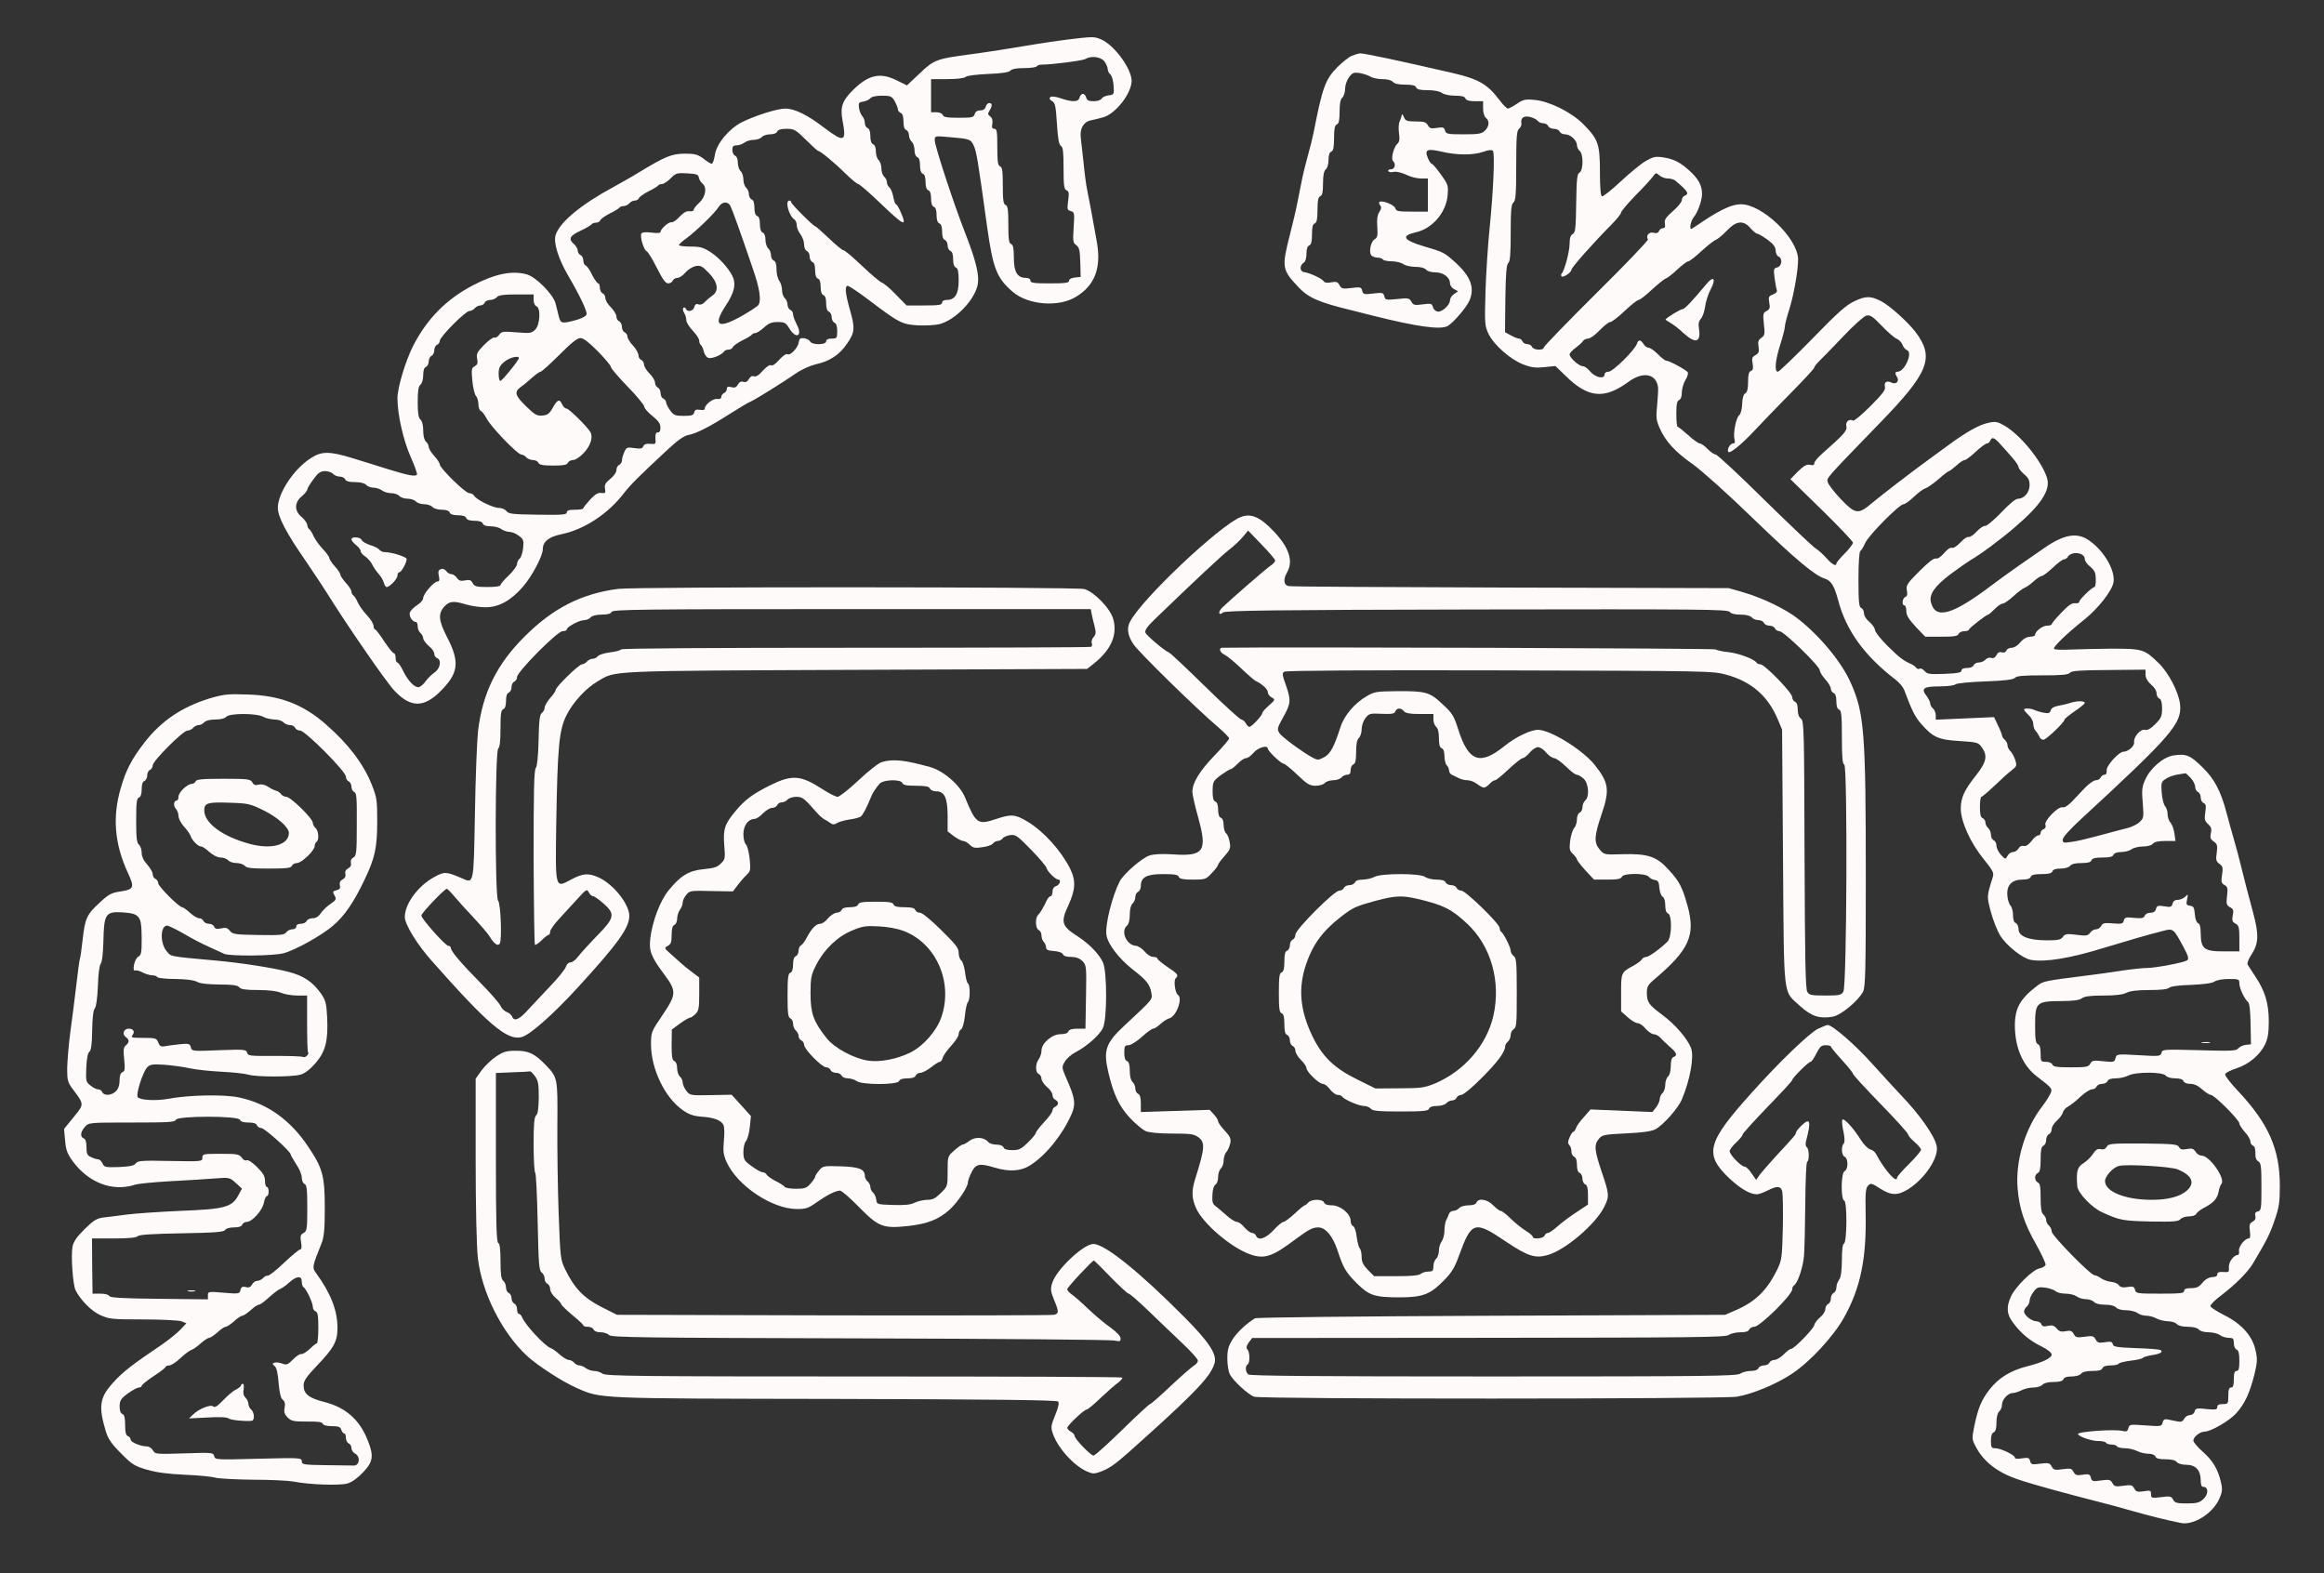  <svg  version="1.0" xmlns="http://www.w3.org/2000/svg"  width="1263pt" height="855pt" viewBox="0 0 1263 855"  preserveAspectRatio="xMidYMid meet"><rect x="0" y="0" width="1263" height="855" fill="#333333" stroke="none"/>  <g transform="translate(0,855) scale(0.1,-0.1)" fill="#fffafa" stroke="none"> <path d="M5800 8335 c-58 -8 -132 -18 -165 -24 -167 -28 -251 -41 -360 -56 -183 -24 -199 -29 -277 -104 l-69 -65 -55 27 c-90 45 -153 31 -236 -50 -61 -60 -73 -94 -59 -169 22 -116 9 -120 -100 -38 -89 69 -161 104 -211 104 -44 0 -164 -38 -236 -74 -71 -36 -138 -117 -147 -178 -4 -27 -12 -48 -17 -48 -5 0 -26 12 -45 28 -32 23 -46 27 -102 27 -71 -1 -104 -14 -246 -100 -38 -24 -101 -59 -139 -80 -176 -95 -293 -191 -316 -261 -14 -40 14 -130 69 -224 61 -104 102 -190 99 -208 -2 -9 -23 -21 -53 -30 -81 -22 -88 -21 -98 18 -4 19 -13 51 -18 72 -13 49 -106 143 -156 157 -79 22 -171 4 -292 -59 -146 -76 -252 -184 -327 -332 -41 -82 -84 -225 -84 -282 0 -88 32 -230 72 -319 21 -48 37 -91 34 -96 -8 -12 -46 -5 -156 29 -52 17 -139 43 -193 60 -127 39 -170 39 -230 -1 -92 -60 -177 -190 -177 -268 0 -50 45 -136 154 -293 44 -65 94 -140 110 -166 106 -171 329 -495 372 -538 86 -89 155 -90 243 -5 103 101 112 161 41 298 -47 91 -50 129 -15 167 28 30 50 32 119 11 27 -8 74 -15 105 -15 72 0 139 37 204 113 50 58 107 167 107 203 0 41 33 67 101 81 123 25 253 110 339 222 36 47 85 95 231 231 60 56 95 82 120 86 45 9 114 44 227 116 51 32 100 62 110 65 21 8 177 105 249 155 29 20 76 41 105 48 75 16 130 51 171 112 43 62 45 84 15 188 -24 86 -27 122 -13 127 6 2 55 -31 110 -72 171 -130 187 -138 274 -143 42 -2 95 1 118 7 82 22 181 121 204 204 15 53 -4 133 -66 292 -59 149 -165 472 -165 502 0 25 0 25 78 18 109 -9 117 -11 132 -42 17 -35 23 -72 75 -448 32 -226 52 -276 139 -351 84 -72 251 -85 345 -26 100 61 136 154 113 291 -20 114 -44 244 -53 286 -5 22 -14 85 -19 140 -6 55 -13 119 -16 143 -7 51 13 89 54 98 15 3 44 10 65 16 67 16 156 129 157 198 0 67 -95 196 -166 226 -38 16 -43 16 -184 -1z m201 -117 c10 -13 18 -32 19 -42 0 -10 6 -24 14 -30 8 -6 16 -33 18 -61 3 -49 2 -50 -27 -53 -16 -2 -34 -10 -38 -18 -5 -8 -23 -14 -43 -14 -27 0 -37 5 -41 20 -3 11 -11 20 -18 20 -7 0 -15 -9 -18 -20 -6 -25 -39 -26 -103 -4 -30 10 -50 12 -56 6 -7 -7 -3 -14 9 -21 17 -9 21 -25 27 -123 5 -82 11 -115 22 -121 11 -6 14 -33 14 -121 0 -95 3 -115 16 -120 13 -5 15 -15 9 -57 -6 -46 -5 -51 14 -56 20 -5 21 -10 16 -88 -5 -75 -4 -85 14 -97 16 -12 20 -27 22 -93 l2 -80 -31 -3 c-20 -2 -32 -9 -32 -18 0 -11 -20 -14 -105 -14 -87 0 -105 3 -105 15 0 9 -9 15 -25 15 -46 0 -65 32 -65 109 0 52 -4 70 -15 75 -12 4 -15 26 -15 106 0 80 -3 102 -15 106 -12 5 -15 26 -15 105 0 79 -3 101 -15 105 -12 5 -15 26 -15 105 0 85 -2 99 -16 99 -12 0 -15 7 -11 27 3 18 0 31 -11 40 -14 10 -15 15 -4 32 16 27 15 41 -2 41 -7 0 -16 -9 -19 -20 -3 -13 -14 -20 -30 -20 -16 0 -26 -7 -30 -20 -5 -18 -14 -20 -86 -20 -63 0 -83 3 -87 15 -4 9 -19 15 -35 15 l-29 0 0 90 0 90 88 0 c54 0 93 5 100 12 7 7 57 13 122 16 76 3 113 9 121 18 8 9 33 14 75 14 34 0 66 4 69 10 3 5 16 9 28 9 47 -1 219 21 235 30 31 19 82 13 103 -11z m-1138 -219 c9 -17 17 -37 17 -44 0 -7 7 -15 15 -19 10 -3 15 -19 15 -46 0 -27 5 -43 15 -46 8 -4 15 -16 15 -29 0 -12 7 -28 15 -35 8 -7 15 -27 15 -45 0 -20 6 -35 15 -39 10 -3 15 -19 15 -45 0 -25 5 -41 15 -45 10 -3 15 -19 15 -45 0 -25 5 -41 15 -45 10 -3 15 -19 15 -45 0 -25 5 -41 15 -45 10 -3 15 -19 15 -45 0 -25 5 -41 15 -45 10 -3 15 -19 15 -45 0 -25 5 -41 15 -45 8 -3 15 -16 15 -30 0 -13 7 -26 15 -30 10 -3 15 -19 15 -45 0 -25 5 -41 15 -45 11 -4 15 -22 15 -71 0 -73 -20 -105 -65 -105 -16 0 -25 -6 -25 -15 0 -12 -17 -15 -97 -15 l-96 0 -58 59 c-31 33 -66 62 -76 65 -10 3 -58 44 -108 91 -49 47 -94 85 -101 85 -6 0 -42 29 -79 65 -38 36 -71 65 -74 65 -10 0 -131 121 -131 131 0 5 -4 9 -10 9 -25 0 -3 -84 28 -103 6 -4 12 -18 12 -31 0 -13 9 -35 20 -49 11 -14 20 -39 20 -55 0 -17 6 -32 15 -36 8 -3 15 -16 15 -30 0 -13 7 -26 15 -30 10 -3 15 -19 15 -45 0 -25 5 -41 15 -45 10 -3 15 -19 15 -45 0 -25 5 -41 15 -45 10 -3 15 -19 15 -45 0 -25 5 -41 15 -45 8 -3 15 -16 15 -30 0 -13 7 -26 15 -30 10 -3 15 -19 15 -46 0 -38 -2 -40 -30 -40 -20 0 -30 -5 -30 -15 0 -20 -76 -21 -87 -1 -4 8 -19 16 -33 18 -20 2 -26 -2 -29 -22 -4 -30 -46 -74 -61 -65 -7 4 -26 -9 -45 -30 -20 -23 -37 -35 -45 -30 -7 4 -24 -8 -44 -29 -21 -25 -38 -35 -48 -31 -11 4 -20 -1 -28 -15 -8 -14 -17 -19 -30 -15 -13 4 -22 -1 -30 -15 -8 -15 -17 -19 -35 -14 -19 5 -25 2 -25 -10 0 -9 -7 -19 -15 -22 -8 -4 -15 -13 -15 -21 0 -9 -8 -13 -23 -11 -23 3 -67 -32 -67 -53 0 -7 -11 -9 -26 -6 -20 3 -28 0 -31 -14 -4 -16 -15 -19 -57 -19 -46 0 -55 3 -74 30 -12 16 -22 36 -22 44 0 7 -7 16 -15 20 -8 3 -15 16 -15 30 0 13 -7 26 -15 30 -8 3 -15 15 -15 26 0 11 -13 34 -30 50 -16 16 -30 38 -30 49 0 10 -7 21 -15 25 -8 3 -15 14 -15 25 0 11 -13 35 -30 53 -17 18 -30 40 -30 49 0 9 -7 19 -15 23 -8 3 -15 16 -15 30 0 13 -7 26 -15 30 -8 3 -15 15 -15 26 0 11 -14 34 -30 50 -17 16 -30 39 -30 50 0 11 -7 23 -15 26 -8 4 -15 17 -15 30 0 13 -4 24 -9 24 -5 0 -20 21 -33 46 -12 26 -28 49 -35 51 -7 3 -13 15 -13 28 0 13 -7 25 -15 29 -8 3 -15 14 -15 23 0 10 -9 26 -20 36 -33 28 -24 46 35 73 30 14 57 30 60 35 4 5 14 9 25 9 10 0 20 6 23 14 3 7 26 23 51 36 25 12 48 26 52 31 3 5 13 9 23 9 10 0 24 7 31 15 7 8 20 15 30 15 10 0 20 6 23 14 3 7 26 23 51 36 25 12 48 26 52 31 3 5 13 9 22 9 9 0 30 14 47 31 27 28 34 30 89 27 52 -3 61 -6 64 -23 2 -11 11 -25 19 -32 27 -21 18 -72 -16 -104 -17 -15 -31 -33 -31 -39 0 -6 -11 -10 -23 -8 -17 2 -33 -8 -54 -30 -17 -19 -37 -32 -44 -30 -15 3 -59 -36 -59 -52 0 -7 -18 -8 -49 -4 -31 4 -51 2 -55 -5 -10 -15 13 -91 29 -97 7 -3 32 -44 55 -90 31 -62 47 -84 61 -84 11 0 22 7 25 15 4 8 15 15 26 15 10 0 30 13 43 29 14 16 38 31 55 35 27 5 36 0 72 -37 49 -50 57 -97 20 -123 -13 -9 -31 -24 -41 -35 -11 -12 -24 -17 -35 -13 -12 5 -19 0 -23 -15 -6 -23 -38 -29 -46 -8 -2 6 -8 8 -13 4 -4 -4 -3 -17 4 -27 7 -11 12 -29 12 -40 0 -12 16 -37 35 -57 19 -20 35 -44 35 -54 0 -10 4 -20 9 -24 5 -3 12 -18 16 -35 3 -16 15 -32 25 -35 19 -6 73 16 85 35 3 5 14 10 25 10 10 0 20 6 23 14 3 7 26 23 51 36 25 12 48 26 52 31 3 5 11 9 19 9 8 0 29 14 47 30 25 23 42 30 74 30 38 0 45 -4 64 -35 37 -61 74 -41 40 22 -11 21 -20 46 -20 56 0 10 -7 20 -15 23 -8 4 -15 16 -15 29 0 12 -7 28 -15 35 -8 7 -15 27 -15 44 0 17 -7 40 -15 50 -8 11 -15 39 -15 62 0 28 -5 44 -15 48 -8 3 -15 16 -15 29 0 14 -7 30 -15 37 -8 7 -15 28 -15 47 0 21 -6 36 -15 39 -10 4 -15 20 -15 45 0 26 -5 42 -15 45 -10 4 -15 20 -15 45 0 26 -5 42 -15 45 -8 4 -15 16 -15 29 0 12 -7 28 -15 35 -8 7 -15 27 -15 45 0 18 -7 38 -15 45 -8 7 -15 27 -15 45 0 20 -6 35 -15 39 -8 3 -15 17 -15 31 0 19 5 25 23 25 13 0 32 7 43 15 10 8 33 15 50 15 17 0 37 7 44 15 7 8 27 15 45 15 20 0 35 6 39 15 4 10 20 15 50 15 42 0 50 -5 106 -60 33 -33 63 -60 66 -60 12 0 90 -65 148 -122 32 -32 64 -58 70 -58 6 0 61 -47 121 -105 132 -126 147 -132 108 -43 -9 21 -20 38 -24 38 -4 0 -10 18 -14 39 -4 22 -13 45 -21 52 -8 6 -14 19 -14 29 0 10 -7 23 -15 30 -8 7 -15 27 -15 45 0 18 -7 38 -15 45 -8 7 -15 28 -15 47 0 21 -6 36 -15 39 -10 4 -15 20 -15 44 0 24 -5 40 -15 44 -8 3 -15 15 -15 27 0 13 -6 30 -14 38 -8 9 -16 30 -18 46 -3 26 0 30 24 33 14 2 32 10 38 18 8 9 31 14 64 14 46 0 53 -3 69 -31z m-894 -567 c10 -19 53 -138 122 -341 38 -109 47 -172 31 -198 -4 -7 -44 -33 -87 -58 -132 -75 -164 -57 -91 54 48 72 58 119 35 164 -24 45 -71 96 -116 126 -40 26 -56 31 -110 31 -35 0 -63 4 -63 8 0 5 19 22 43 39 50 37 151 134 173 169 19 29 49 31 63 6z m-1069 -511 c0 -16 6 -31 15 -35 25 -9 20 -101 -6 -127 -20 -20 -28 -21 -102 -15 -72 6 -81 5 -94 -13 -7 -11 -19 -18 -26 -15 -7 2 -32 -16 -56 -40 -38 -39 -43 -49 -38 -75 5 -24 2 -33 -13 -41 -17 -9 -19 -18 -13 -78 3 -37 12 -74 19 -83 8 -8 14 -29 14 -46 0 -17 6 -33 13 -36 7 -2 21 -22 32 -42 24 -46 168 -195 188 -195 8 0 20 -7 27 -15 7 -8 23 -15 37 -15 13 0 26 -7 29 -15 5 -11 24 -15 80 -15 57 0 76 4 80 15 4 8 16 15 28 15 12 0 38 16 58 38 37 39 52 85 37 113 -15 28 -117 129 -131 129 -7 0 -18 10 -23 23 -14 31 -26 26 -51 -19 -18 -32 -28 -40 -56 -42 -30 -3 -42 4 -91 52 -60 59 -64 77 -23 106 12 8 37 29 57 47 20 18 41 33 47 33 5 0 51 41 101 91 65 65 98 92 115 92 17 0 46 -23 95 -72 39 -40 71 -78 71 -85 0 -8 41 -55 90 -106 50 -51 90 -100 91 -109 0 -9 20 -32 44 -51 32 -26 44 -42 44 -62 1 -19 -4 -28 -14 -28 -11 0 -14 -9 -13 -32 3 -31 1 -33 -28 -30 -22 2 -33 -2 -38 -13 -5 -13 -15 -15 -48 -10 -40 6 -44 4 -55 -21 -7 -16 -13 -36 -13 -46 0 -10 -7 -21 -15 -24 -8 -4 -15 -16 -15 -28 0 -13 -14 -33 -34 -49 -26 -21 -32 -32 -28 -53 4 -23 2 -25 -20 -23 -18 3 -34 -7 -61 -36 -20 -22 -37 -43 -37 -47 0 -5 -20 -8 -45 -8 -33 0 -45 -4 -45 -15 0 -12 -25 -14 -157 -12 -137 2 -160 4 -171 20 -7 9 -26 17 -41 17 -31 0 -122 44 -134 66 -4 8 -17 14 -27 14 -21 0 -160 136 -160 156 0 7 -13 28 -30 46 -16 18 -30 40 -30 49 0 9 -7 22 -15 29 -9 8 -15 30 -15 60 0 30 -6 52 -15 60 -11 9 -15 34 -15 95 0 61 4 86 15 95 9 7 15 29 15 52 0 25 5 41 15 44 8 4 15 17 15 30 0 14 7 27 15 30 8 4 15 17 15 30 0 14 7 27 15 30 8 4 15 13 15 22 0 22 140 162 161 162 9 0 22 7 29 15 7 8 20 15 30 15 10 0 20 7 24 15 3 8 16 15 29 15 14 0 30 7 37 15 9 11 35 15 106 15 l94 0 0 -29z m-80 -317 c0 -11 -91 -124 -101 -124 -5 0 -9 18 -9 39 0 32 6 44 31 65 27 23 79 36 79 20z m-1010 -629 c7 -8 23 -15 37 -15 13 0 26 -7 29 -15 4 -10 21 -15 54 -15 30 0 52 -6 60 -15 7 -8 25 -15 39 -15 15 0 36 -7 47 -15 10 -8 33 -15 50 -15 17 0 37 -7 44 -15 7 -8 27 -15 45 -15 18 0 38 -7 45 -15 7 -8 27 -15 45 -15 18 0 38 -7 45 -15 7 -8 29 -15 50 -15 24 0 40 -5 44 -15 3 -10 19 -15 45 -15 25 0 41 -5 45 -15 3 -10 19 -15 45 -15 25 0 41 -5 45 -15 3 -10 19 -15 43 -15 21 0 47 -7 57 -15 11 -8 30 -15 43 -15 13 0 37 -9 52 -21 26 -19 28 -25 24 -67 -3 -26 -11 -52 -19 -58 -8 -6 -14 -19 -14 -29 0 -10 -20 -38 -45 -62 -25 -23 -45 -47 -45 -53 0 -6 -29 -10 -70 -10 -60 0 -71 3 -81 21 -9 17 -17 20 -41 15 -24 -5 -34 -2 -45 14 -8 11 -21 20 -30 20 -9 0 -21 7 -28 17 -7 10 -19 14 -29 10 -14 -5 -16 -14 -11 -37 5 -22 3 -30 -7 -30 -20 0 -78 -68 -78 -90 0 -10 -15 -28 -34 -39 -18 -12 -36 -30 -39 -41 -5 -20 15 -50 34 -50 5 0 9 -11 9 -24 0 -13 7 -29 15 -36 8 -7 15 -20 15 -29 1 -9 14 -27 30 -41 17 -13 30 -32 30 -42 0 -10 7 -21 15 -24 26 -10 18 -57 -13 -78 -16 -11 -37 -32 -48 -47 -10 -15 -27 -30 -37 -33 -22 -5 -60 33 -88 92 -11 23 -25 42 -30 42 -5 0 -9 11 -9 25 0 14 -4 25 -9 25 -6 0 -29 29 -53 65 -23 36 -46 65 -50 65 -4 0 -8 9 -8 19 0 11 -16 37 -36 58 -20 21 -42 52 -50 70 -7 17 -18 34 -24 38 -5 3 -10 12 -10 20 0 8 -13 29 -30 47 -16 18 -30 38 -30 45 0 6 -13 27 -30 45 -16 18 -30 38 -30 45 0 6 -16 29 -36 50 -20 21 -42 52 -50 70 -7 17 -18 34 -24 38 -5 3 -10 14 -10 23 -1 9 -14 28 -30 42 -41 33 -41 79 0 113 17 14 30 31 30 37 0 6 15 31 33 55 26 36 38 44 63 45 17 0 37 -7 44 -15z"/> <path d="M1910 5619 c0 -6 11 -20 25 -31 14 -11 25 -25 25 -33 0 -7 11 -20 25 -29 14 -10 31 -29 38 -44 7 -14 22 -37 35 -51 12 -13 25 -35 28 -48 4 -13 10 -23 15 -23 17 0 59 44 59 62 0 10 4 18 10 18 11 0 40 52 40 72 0 12 -82 38 -122 38 -8 0 -21 6 -27 13 -6 8 -28 19 -50 25 -21 7 -42 19 -45 27 -6 17 -56 21 -56 4z"/> <path d="M7345 8246 c-16 -7 -51 -35 -77 -61 -65 -66 -81 -109 -129 -355 -6 -30 -20 -86 -31 -125 -11 -38 -26 -99 -33 -135 -7 -36 -18 -92 -25 -125 -6 -33 -25 -112 -41 -175 -44 -174 -42 -186 50 -283 52 -55 111 -81 286 -123 33 -8 85 -21 115 -29 238 -60 367 -78 407 -57 30 17 103 101 119 139 30 70 6 132 -78 208 -59 53 -63 55 -168 86 -115 34 -129 58 -44 77 88 20 163 107 171 199 5 56 3 60 -37 116 -22 31 -45 57 -49 57 -5 0 -14 14 -21 31 -19 46 -5 53 74 35 85 -20 171 -20 227 -1 26 10 46 12 52 6 12 -12 3 -218 -18 -426 -9 -88 -19 -242 -22 -342 -5 -173 -4 -184 17 -228 29 -60 120 -140 190 -166 44 -17 67 -19 114 -14 l59 6 56 -54 c122 -120 210 -128 341 -32 79 58 151 45 161 -30 1 -11 -1 -54 -5 -96 -7 -67 -5 -82 13 -124 32 -73 83 -129 181 -198 50 -36 191 -162 331 -298 225 -217 331 -306 385 -323 35 -11 52 -37 74 -119 43 -164 144 -302 311 -430 20 -15 41 -40 47 -55 42 -113 59 -147 93 -186 64 -73 93 -86 209 -93 95 -6 102 -8 120 -34 33 -45 26 -80 -30 -151 -66 -83 -84 -123 -84 -183 1 -71 52 -184 124 -273 55 -69 58 -75 48 -105 -31 -98 -31 -99 -8 -184 12 -45 35 -102 50 -127 36 -56 120 -123 166 -132 78 -14 214 8 404 67 122 37 231 69 318 91 52 14 55 11 106 -84 27 -50 33 -68 23 -76 -15 -12 -171 -42 -218 -42 -19 0 -79 -6 -134 -14 -55 -9 -138 -20 -185 -26 -244 -31 -244 -31 -280 -58 -91 -69 -120 -121 -120 -214 0 -120 43 -219 119 -277 88 -68 86 -66 73 -97 -8 -15 -26 -44 -41 -63 -95 -122 -149 -299 -136 -450 9 -109 37 -192 101 -304 30 -54 53 -104 51 -111 -3 -7 -18 -16 -34 -19 -36 -7 -131 -100 -154 -152 -26 -57 -24 -96 10 -141 43 -59 90 -98 154 -130 35 -17 57 -35 57 -45 0 -19 -50 -43 -134 -64 -90 -23 -154 -63 -203 -125 -45 -58 -64 -103 -85 -208 -12 -60 -11 -66 12 -108 41 -77 115 -135 223 -172 81 -28 268 -79 457 -127 30 -7 105 -28 165 -45 96 -27 174 -47 266 -66 69 -15 175 51 211 133 15 35 17 49 8 88 -16 71 -45 119 -100 167 -27 24 -50 51 -50 60 0 19 36 48 60 48 35 0 138 60 174 101 47 54 70 104 97 206 16 66 18 86 8 131 -16 80 -75 147 -169 194 -41 21 -76 43 -77 50 -2 7 25 34 60 60 75 57 142 124 171 172 73 123 92 159 117 233 25 72 29 98 29 190 0 199 -62 338 -227 514 -42 44 -73 85 -70 92 3 8 30 21 60 31 67 21 128 72 156 129 16 33 21 63 21 128 0 97 -21 165 -74 244 -18 27 -37 56 -41 63 -4 8 5 31 21 55 39 59 41 107 10 223 -28 102 -47 178 -71 274 -7 30 -23 89 -35 130 -12 41 -30 107 -40 145 -31 117 -66 183 -131 246 -66 65 -88 74 -155 64 -57 -8 -128 -69 -156 -133 -17 -37 -19 -57 -13 -125 6 -77 6 -83 -17 -104 -12 -12 -41 -26 -63 -32 -43 -11 -70 -18 -185 -49 -41 -11 -96 -24 -122 -27 -43 -7 -48 -5 -48 12 0 13 39 56 102 114 489 451 546 517 536 620 -7 67 -62 173 -117 226 -77 75 -87 78 -256 78 -82 -1 -185 -3 -227 -5 -42 -2 -81 -1 -85 4 -8 8 64 79 167 161 74 60 147 153 156 200 11 62 -48 167 -128 225 -68 50 -140 38 -254 -42 -27 -19 -87 -61 -134 -93 -47 -33 -111 -79 -144 -104 -215 -163 -308 -190 -332 -94 -11 43 20 87 105 152 45 33 93 67 108 76 53 30 162 110 243 180 142 121 195 202 175 267 -28 91 -143 233 -230 284 -40 23 -49 25 -90 16 -48 -10 -118 -49 -212 -118 -32 -23 -80 -59 -108 -79 -96 -69 -260 -196 -313 -240 -73 -62 -89 -60 -168 23 -35 37 -67 78 -70 90 -7 26 -24 7 281 322 269 277 300 357 195 496 -42 55 -141 144 -188 168 -56 28 -81 28 -140 1 -47 -21 -89 -58 -232 -205 -97 -99 -181 -180 -188 -180 -20 0 -14 63 13 147 14 43 25 87 25 98 0 11 12 56 26 100 24 78 47 212 46 268 -4 114 -195 297 -311 297 -45 0 -102 -25 -197 -87 -32 -22 -64 -42 -70 -46 -15 -9 -6 43 11 63 22 26 45 91 45 127 0 45 -20 82 -69 126 -51 46 -85 63 -143 72 -41 6 -54 3 -94 -20 -26 -15 -88 -66 -137 -112 -49 -46 -95 -82 -101 -80 -7 2 -11 47 -11 133 0 151 -9 177 -89 258 -65 66 -186 126 -266 133 -50 5 -62 2 -96 -21 -21 -14 -44 -26 -49 -26 -6 0 -26 20 -45 45 -65 87 -115 116 -255 148 -312 72 -479 107 -505 107 -8 -1 -28 -7 -45 -14z m102 -112 c12 -8 42 -14 66 -14 27 0 49 -6 57 -15 8 -10 31 -15 67 -15 38 0 55 -4 59 -15 5 -11 22 -15 63 -15 35 0 65 -6 77 -15 11 -8 41 -15 70 -15 37 0 54 -4 58 -15 4 -10 20 -15 51 -15 l45 0 0 -39 c0 -22 6 -44 15 -51 21 -17 19 -46 -5 -70 -17 -17 -33 -20 -116 -20 -88 0 -96 2 -101 21 -5 17 -11 19 -44 14 -31 -5 -39 -3 -49 14 -9 17 -20 21 -66 21 -47 0 -56 3 -64 23 -5 12 -10 19 -11 15 -4 -17 -6 -24 -14 -41 -4 -10 -5 -38 -2 -62 5 -31 2 -46 -8 -55 -20 -17 -37 -82 -25 -94 18 -18 11 -46 -11 -46 -11 0 -17 -5 -14 -10 3 -6 17 -7 29 -4 14 3 41 -3 67 -15 23 -12 60 -21 81 -21 l38 0 0 -90 0 -90 -86 0 c-74 0 -87 2 -91 18 -4 18 -70 45 -86 35 -4 -2 -3 -11 3 -18 9 -10 7 -20 -4 -37 -11 -17 -14 -40 -11 -81 3 -47 1 -58 -14 -67 -21 -11 -33 -69 -19 -87 6 -7 21 -13 34 -13 12 0 26 -4 29 -10 3 -5 25 -10 49 -10 23 0 51 -7 62 -15 10 -8 40 -15 65 -15 29 0 51 -6 59 -15 7 -9 29 -15 51 -15 43 0 79 -27 79 -60 0 -10 10 -25 22 -31 l22 -12 -22 -15 c-12 -8 -22 -23 -22 -34 0 -26 -46 -67 -69 -61 -11 3 -22 14 -24 25 -5 19 -11 20 -56 14 -44 -6 -51 -4 -61 15 -11 19 -17 21 -77 14 -61 -6 -65 -5 -70 15 -5 20 -10 21 -60 15 -50 -6 -55 -5 -60 15 -5 20 -10 21 -59 15 -47 -6 -54 -4 -64 15 -10 18 -17 21 -45 16 -23 -5 -36 -2 -42 6 -8 14 -74 45 -108 50 -23 4 -22 38 1 51 8 5 14 24 14 48 0 26 5 42 15 45 11 5 15 21 15 60 0 39 4 56 15 60 11 5 15 23 15 74 0 51 4 69 15 74 11 4 15 22 15 69 0 45 5 68 15 77 9 7 15 29 15 52 0 25 5 41 15 44 11 5 15 23 15 74 0 51 4 69 15 74 11 4 15 22 15 69 0 45 5 68 15 77 8 7 15 28 15 47 0 19 9 46 21 63 19 25 26 28 58 23 20 -3 46 -12 58 -19z m909 -240 c6 -8 20 -14 32 -14 11 0 22 -7 26 -15 3 -8 17 -15 31 -15 14 0 28 -7 31 -15 4 -8 17 -15 30 -15 29 0 64 -33 64 -59 0 -10 7 -24 15 -31 21 -18 20 -106 -1 -118 -13 -7 -16 -34 -18 -166 -2 -137 -4 -159 -19 -168 -12 -6 -17 -22 -17 -56 -1 -43 -28 -143 -43 -159 -4 -3 -4 -10 -1 -14 7 -11 54 20 54 35 0 12 118 145 217 245 29 29 53 59 53 66 0 7 36 49 79 94 44 44 86 90 95 103 15 20 16 21 34 5 10 -9 31 -17 46 -17 15 0 32 -5 39 -10 71 -60 79 -73 52 -84 -8 -3 -15 -14 -15 -24 0 -9 -22 -37 -49 -60 -39 -34 -47 -47 -43 -67 3 -18 0 -25 -11 -25 -8 0 -17 -7 -21 -15 -4 -11 -13 -14 -29 -10 -25 7 -44 -16 -31 -36 3 -5 -123 -137 -280 -292 -157 -156 -286 -289 -286 -295 0 -18 -57 -15 -64 3 -3 8 -15 15 -26 15 -11 0 -23 7 -26 15 -4 8 -12 15 -19 15 -7 0 -27 8 -45 18 l-31 17 2 183 c2 137 6 185 16 193 10 9 13 49 13 164 0 123 3 155 15 165 12 10 15 45 15 200 0 157 3 190 15 200 9 7 15 20 13 29 -5 30 12 43 45 36 18 -4 37 -13 43 -21z m1157 -584 c14 -16 31 -30 37 -30 6 0 31 -15 55 -32 33 -24 44 -40 45 -59 0 -15 7 -29 15 -33 24 -9 19 -53 -6 -59 -20 -5 -21 -10 -15 -57 4 -27 9 -57 12 -65 4 -10 -3 -18 -20 -25 -24 -9 -26 -14 -21 -44 6 -29 3 -36 -14 -46 -20 -10 -21 -16 -15 -71 6 -54 5 -62 -14 -75 -16 -11 -20 -21 -15 -48 4 -28 1 -36 -17 -46 -18 -10 -21 -17 -15 -46 4 -26 2 -36 -10 -40 -11 -5 -15 -21 -15 -60 0 -37 -5 -56 -15 -61 -10 -6 -16 -26 -17 -58 -1 -29 -8 -55 -16 -61 -17 -13 -34 -98 -26 -130 5 -18 2 -24 -9 -24 -15 0 -34 -36 -24 -46 9 -10 74 43 142 116 38 41 127 133 197 204 70 71 128 133 128 139 0 6 15 24 33 41 17 17 76 77 129 133 53 56 108 105 121 108 20 5 34 -4 83 -55 32 -34 69 -66 82 -71 12 -5 26 -19 31 -32 5 -14 16 -27 25 -30 33 -13 -13 -116 -51 -117 -15 0 -16 -9 -3 -30 14 -22 -7 -42 -31 -29 -25 13 -42 2 -35 -24 4 -15 -15 -40 -79 -104 -47 -47 -89 -82 -94 -79 -20 13 -43 -6 -37 -30 6 -24 -11 -43 -131 -149 -24 -21 -43 -44 -43 -52 0 -11 -7 -13 -23 -9 -18 4 -33 -4 -66 -36 l-41 -42 170 -166 c93 -91 170 -172 170 -179 0 -7 -20 -34 -45 -59 -25 -25 -45 -49 -45 -54 0 -18 -23 -6 -53 28 -18 20 -44 44 -60 54 -15 9 -140 128 -278 263 -137 136 -257 247 -265 247 -8 0 -28 14 -44 30 -16 17 -35 30 -42 30 -7 0 -36 20 -63 45 -28 25 -53 45 -57 45 -5 0 -8 32 -8 70 0 54 4 72 15 76 9 4 15 19 15 41 0 20 9 50 19 67 11 17 17 37 13 43 -8 13 -100 63 -117 63 -6 0 -26 16 -45 35 -19 19 -41 35 -50 35 -8 0 -21 9 -28 20 -15 25 -29 26 -36 2 -11 -34 -131 -152 -154 -152 -13 0 -22 -6 -22 -15 0 -27 -49 -17 -77 15 -13 17 -32 30 -41 30 -21 0 -72 46 -72 64 0 7 15 23 33 36 17 13 36 29 40 37 4 7 17 13 28 13 10 0 39 20 62 45 24 25 50 45 58 45 8 0 43 27 78 60 35 33 69 60 76 60 7 0 39 25 71 55 33 30 67 58 76 61 9 3 38 25 64 50 26 24 53 44 59 44 7 0 39 25 71 55 33 30 68 58 78 61 10 4 37 26 60 50 52 55 91 59 129 14z m1360 -1176 c18 -20 47 -52 64 -72 18 -21 33 -43 33 -50 0 -7 14 -25 30 -39 23 -18 30 -33 30 -59 0 -39 -29 -74 -62 -74 -14 0 -47 -27 -93 -76 -40 -41 -79 -74 -87 -72 -8 2 -28 -12 -45 -30 -17 -19 -37 -32 -45 -30 -8 2 -28 -12 -45 -31 -18 -19 -37 -31 -46 -28 -8 3 -25 -9 -42 -29 -18 -21 -35 -32 -45 -29 -10 3 -41 -21 -89 -69 -67 -67 -73 -77 -68 -104 4 -21 2 -32 -8 -36 -17 -6 -21 -46 -5 -46 6 0 10 -14 10 -31 0 -23 13 -43 51 -85 l52 -54 87 0 c69 0 89 3 94 15 3 8 17 15 31 15 14 0 25 4 25 8 0 8 95 82 105 82 3 0 19 14 35 30 16 17 36 30 44 30 8 0 34 18 58 40 24 22 51 42 61 46 9 3 32 19 49 35 18 16 38 29 44 29 7 0 33 20 60 45 26 25 53 45 60 45 7 0 17 6 21 13 20 34 93 25 93 -11 0 -10 13 -29 30 -42 24 -20 29 -33 30 -67 0 -24 -3 -43 -7 -43 -13 0 -83 -68 -83 -80 0 -6 -10 -10 -23 -8 -17 2 -37 -12 -75 -52 -29 -30 -52 -58 -52 -62 0 -4 -11 -8 -25 -8 -25 0 -65 -31 -65 -50 0 -5 -12 -10 -27 -10 -18 -1 -37 -11 -53 -30 -14 -18 -34 -30 -47 -30 -13 0 -26 -7 -29 -15 -4 -10 -13 -13 -25 -10 -12 4 -22 -1 -29 -15 -7 -14 -17 -19 -29 -15 -10 3 -24 -1 -31 -10 -7 -8 -23 -15 -35 -15 -13 0 -25 -7 -29 -15 -3 -9 -18 -15 -36 -15 -19 0 -30 -5 -30 -14 0 -11 -21 -15 -92 -18 -81 -3 -95 -1 -109 16 -9 10 -21 16 -27 12 -6 -3 -14 -1 -17 4 -4 6 -17 16 -28 21 -45 20 -65 36 -130 100 -37 37 -67 75 -67 85 -1 11 -14 30 -30 44 -18 14 -30 34 -30 47 0 13 -7 26 -15 29 -12 5 -15 32 -15 154 0 90 4 151 10 155 6 4 17 23 26 43 16 40 186 212 209 212 8 0 33 18 56 40 23 22 51 43 63 46 11 4 43 26 71 50 27 24 53 44 57 44 4 0 22 14 40 30 18 17 38 30 45 30 7 0 34 20 60 45 26 24 54 45 61 45 7 0 15 7 18 15 9 23 23 18 57 -21z m787 -1251 c1 -18 11 -36 30 -53 18 -14 30 -34 30 -47 0 -13 7 -26 15 -29 10 -4 15 -21 15 -54 0 -42 -5 -53 -37 -85 -25 -25 -43 -35 -56 -31 -24 6 -63 -39 -59 -67 4 -20 -32 -52 -58 -52 -26 -1 -95 -78 -91 -102 1 -15 -3 -23 -12 -23 -8 0 -17 -7 -21 -15 -3 -8 -15 -15 -26 -15 -11 0 -38 -19 -60 -42 -23 -24 -55 -58 -72 -76 -20 -20 -39 -32 -49 -29 -24 6 -102 -74 -93 -96 4 -11 0 -19 -10 -23 -9 -3 -16 -12 -16 -20 0 -8 -6 -14 -14 -14 -7 0 -24 -14 -36 -31 -16 -20 -30 -29 -42 -26 -11 3 -22 -2 -28 -14 -6 -10 -19 -19 -30 -19 -11 0 -24 -9 -30 -21 -11 -20 -12 -20 -36 6 -13 14 -24 37 -24 49 0 13 -7 26 -15 30 -8 3 -15 16 -15 29 0 14 -7 30 -15 37 -8 7 -15 20 -15 30 0 10 -7 20 -15 24 -11 4 -15 21 -15 61 0 30 4 55 8 55 4 0 35 26 69 58 33 32 75 70 93 84 31 24 32 27 21 61 -7 19 -19 41 -27 47 -7 7 -14 20 -14 30 0 10 -7 23 -15 30 -8 7 -15 17 -15 23 0 6 -10 31 -22 55 l-21 45 -159 -7 -158 -7 0 24 c0 14 -7 30 -15 37 -8 7 -15 19 -15 27 0 8 -9 26 -19 40 -33 41 -19 53 68 53 42 0 82 5 88 11 6 6 76 13 162 16 109 4 154 10 162 20 9 10 46 13 149 13 105 0 140 3 149 14 9 11 55 14 211 15 l200 2 0 -28z m245 -560 c14 -15 25 -37 25 -49 0 -12 7 -24 15 -28 8 -3 15 -16 15 -30 0 -13 7 -27 16 -30 12 -5 14 -15 9 -50 -6 -37 -4 -47 15 -64 17 -16 21 -27 15 -50 -5 -24 -2 -33 16 -45 19 -14 21 -22 16 -61 -6 -39 -3 -47 14 -60 19 -13 21 -21 15 -60 -6 -38 -4 -46 13 -55 17 -10 19 -18 14 -60 -5 -43 -3 -50 16 -61 18 -9 21 -17 15 -45 -5 -27 -2 -35 15 -44 18 -10 21 -21 21 -81 l0 -70 -86 0 c-105 0 -123 14 -124 96 0 36 -5 54 -14 57 -9 4 -16 23 -18 49 -3 36 -7 44 -26 46 -20 3 -22 7 -16 35 6 29 5 30 -10 14 -10 -9 -28 -17 -41 -17 -15 0 -25 -7 -28 -21 -5 -18 -11 -20 -45 -14 -34 5 -40 4 -45 -14 -3 -14 -13 -21 -30 -21 -14 0 -28 -7 -31 -16 -5 -13 -16 -16 -57 -12 -45 5 -52 3 -57 -14 -4 -18 -11 -20 -59 -16 -45 4 -56 2 -64 -14 -5 -10 -18 -18 -28 -18 -10 0 -25 -8 -32 -19 -12 -16 -21 -18 -74 -11 -53 7 -62 5 -74 -11 -11 -16 -26 -19 -87 -19 -99 0 -154 22 -154 60 0 16 -7 30 -15 34 -10 3 -15 19 -15 42 0 21 -6 45 -14 53 -8 9 -16 34 -17 57 -4 54 25 84 81 84 27 0 43 5 46 15 4 11 21 15 59 15 38 0 55 4 59 15 3 10 19 15 44 15 23 0 45 6 52 15 8 10 30 15 62 15 34 0 50 4 54 15 5 11 21 15 60 15 39 0 56 4 60 15 4 9 20 15 43 15 20 0 45 7 55 15 11 8 39 15 62 15 25 0 47 6 54 15 8 10 31 15 68 15 l55 0 -6 41 c-3 22 -12 48 -21 58 -9 10 -16 30 -16 46 0 16 -6 36 -14 44 -7 9 -16 42 -18 73 -4 53 -3 59 21 75 14 10 44 21 66 24 22 3 41 7 42 7 1 1 14 -10 28 -25z m265 -1117 c0 -26 27 -84 47 -101 8 -6 13 -48 14 -120 l2 -110 -29 -3 c-15 -2 -33 -11 -40 -19 -10 -14 -36 -15 -212 -10 -194 5 -200 5 -205 -14 -5 -19 -11 -20 -125 -13 -118 7 -119 6 -125 -16 -6 -22 -9 -23 -66 -17 -54 6 -62 4 -71 -13 -10 -18 -21 -20 -106 -20 -75 0 -96 3 -100 15 -4 9 -19 15 -35 15 -28 0 -29 2 -29 45 0 31 -5 47 -15 51 -12 5 -15 26 -15 101 0 126 7 132 140 133 67 0 101 5 114 15 14 11 47 15 117 15 66 0 106 5 125 15 20 10 59 15 125 15 61 0 99 4 107 12 8 8 53 14 120 16 69 3 114 9 127 18 11 8 44 14 77 14 55 0 58 -1 58 -24z m-400 -501 c7 -9 29 -15 52 -15 25 0 41 -5 44 -15 4 -9 19 -15 38 -15 21 0 42 -10 64 -30 18 -16 40 -30 47 -30 19 0 155 -136 155 -155 0 -7 14 -29 30 -47 17 -18 30 -41 30 -51 0 -9 6 -20 14 -23 9 -3 14 -19 13 -41 -1 -23 5 -38 16 -44 15 -9 17 -28 17 -138 0 -119 -1 -129 -19 -134 -14 -3 -18 -11 -14 -25 3 -14 -2 -24 -15 -31 -17 -9 -19 -18 -15 -51 4 -26 2 -40 -6 -40 -21 0 -56 -44 -53 -67 2 -13 -1 -23 -7 -23 -22 0 -50 -39 -48 -67 2 -26 -1 -28 -30 -25 -24 1 -33 -2 -33 -13 0 -10 -10 -15 -27 -15 -18 -1 -37 -11 -53 -30 -19 -24 -32 -30 -62 -30 -27 0 -38 -4 -38 -15 0 -13 -21 -15 -131 -15 -125 0 -131 1 -136 21 -5 18 -11 20 -41 15 -26 -4 -39 -1 -47 10 -6 9 -25 17 -42 18 -16 2 -41 10 -54 19 -13 10 -29 17 -36 17 -21 0 -233 216 -233 238 0 11 -7 25 -15 32 -8 7 -15 20 -15 30 0 10 -7 23 -15 30 -11 9 -15 33 -15 90 0 60 -3 79 -15 84 -8 3 -15 15 -15 26 0 11 7 23 15 26 11 5 15 23 15 74 0 51 4 69 15 74 8 3 15 17 15 31 0 14 7 28 15 31 8 4 15 16 15 28 0 12 13 33 29 47 16 14 30 34 32 44 3 11 15 25 27 31 13 7 43 30 67 53 24 22 52 41 63 41 11 0 22 7 26 15 3 8 16 15 30 15 13 0 26 7 30 15 3 10 19 15 45 15 21 0 52 7 67 15 40 21 187 21 204 0z m-599 -1171 c8 -8 33 -14 55 -14 22 0 49 -7 60 -15 10 -8 33 -15 50 -15 17 0 37 -7 44 -15 8 -9 30 -15 60 -15 30 0 52 -6 60 -15 7 -9 29 -15 54 -15 23 0 51 -7 62 -15 10 -8 33 -15 49 -15 17 0 41 -7 55 -15 14 -8 41 -14 61 -15 20 0 42 -7 49 -15 8 -9 30 -15 60 -15 30 0 52 -6 60 -15 7 -9 30 -15 54 -15 22 0 50 -7 60 -15 11 -8 32 -15 48 -15 24 0 28 -4 28 -29 0 -16 6 -31 15 -35 11 -4 15 -21 15 -61 0 -42 -3 -55 -15 -55 -11 0 -15 -12 -15 -45 0 -33 -4 -45 -15 -45 -11 0 -15 -12 -15 -45 0 -43 -1 -45 -30 -45 -21 0 -30 -5 -30 -16 0 -14 -8 -16 -59 -11 -53 6 -59 4 -64 -13 -3 -12 -14 -20 -26 -20 -11 0 -25 -9 -31 -20 -8 -15 -17 -19 -38 -14 -15 3 -37 7 -50 10 -18 4 -25 0 -29 -17 -6 -21 -9 -21 -93 -15 -84 6 -88 6 -93 -15 -5 -18 -10 -20 -33 -15 -41 11 -246 -4 -241 -17 5 -15 77 -39 114 -38 18 0 35 -4 38 -9 3 -6 17 -10 30 -10 13 0 27 -4 30 -10 3 -5 23 -10 43 -10 20 0 50 -7 66 -15 15 -8 43 -15 61 -15 20 0 35 -6 39 -15 4 -11 20 -15 54 -15 32 0 54 -5 62 -15 7 -9 29 -15 52 -15 50 0 77 -29 78 -82 0 -26 4 -38 14 -38 29 0 29 -40 1 -66 -22 -20 -36 -24 -90 -24 -55 0 -66 3 -75 21 -10 18 -17 20 -66 13 -51 -6 -54 -5 -54 16 0 21 -3 22 -40 16 -33 -5 -41 -3 -51 15 -10 19 -17 21 -59 15 -43 -6 -50 -4 -60 15 -10 18 -17 20 -61 14 -46 -7 -51 -5 -56 15 -5 19 -11 21 -44 16 -32 -5 -40 -3 -50 15 -10 19 -17 21 -59 15 -43 -6 -50 -4 -60 15 -11 19 -17 21 -62 15 -45 -6 -50 -5 -55 14 -5 19 -11 20 -44 15 -25 -4 -39 -3 -39 4 0 14 -77 51 -107 51 -20 0 -23 5 -23 40 0 27 5 43 15 46 10 4 15 21 15 54 0 30 6 52 15 60 8 7 15 23 15 36 0 29 33 64 59 64 10 0 32 7 47 15 16 8 45 15 65 15 20 0 42 7 49 15 8 9 30 15 60 15 33 0 50 5 54 15 3 10 19 15 44 15 23 0 45 6 52 15 8 10 30 15 62 15 34 0 50 4 54 15 4 10 20 15 44 15 22 0 41 4 45 10 3 5 33 12 66 16 32 4 62 10 64 15 3 4 26 11 50 15 45 6 63 18 46 28 -5 3 -64 8 -132 10 -106 4 -125 7 -127 22 -3 13 -11 15 -43 10 -32 -5 -40 -3 -50 15 -10 19 -17 21 -59 15 -43 -6 -50 -4 -60 15 -10 17 -18 20 -44 15 -24 -5 -36 -1 -49 15 -14 16 -25 19 -47 14 -22 -5 -32 -3 -36 9 -3 9 -16 16 -28 16 -26 1 -66 33 -66 53 0 8 7 20 15 27 8 7 15 21 15 32 0 10 9 32 21 47 19 26 26 28 63 24 22 -3 48 -12 57 -19z"/> <path d="M9275 7008 c-81 -97 -120 -138 -131 -138 -11 0 -77 -40 -92 -55 -2 -2 9 -10 25 -19 15 -8 48 -33 72 -56 66 -60 96 -51 84 25 -4 25 -1 41 11 53 9 10 19 40 23 67 3 26 17 68 30 93 30 57 17 76 -22 30z"/> <path d="M11250 4730 c-14 -5 -42 -11 -62 -15 -24 -4 -39 -12 -43 -25 -5 -16 -12 -18 -38 -13 -18 3 -40 10 -49 14 -19 10 -58 12 -58 3 0 -4 11 -17 25 -30 14 -13 25 -34 25 -48 0 -13 6 -31 13 -38 7 -7 16 -21 20 -30 3 -10 13 -18 22 -18 15 0 115 95 115 110 0 4 25 24 55 45 30 20 55 40 55 46 0 11 -45 11 -80 -1z"/> <path d="M11968 2883 c12 -2 30 -2 40 0 9 3 -1 5 -23 4 -22 0 -30 -2 -17 -4z"/> <path d="M11449 2318 c-7 -12 -17 -16 -32 -13 -17 4 -27 -2 -42 -25 -11 -17 -35 -40 -52 -51 -34 -21 -40 -43 -34 -124 3 -38 79 -118 136 -143 96 -44 111 -46 261 -50 127 -2 153 0 164 13 7 8 28 15 47 15 19 0 36 6 39 14 3 7 21 22 41 32 52 27 73 50 80 87 3 18 10 38 16 44 22 29 -65 153 -108 153 -11 0 -26 9 -33 21 -11 17 -20 20 -47 15 -26 -5 -36 -3 -43 11 -9 15 -30 17 -197 19 -172 1 -187 -1 -196 -18z m387 -123 c76 -32 94 -72 51 -113 -37 -34 -102 -52 -193 -52 -144 0 -254 44 -254 102 0 26 42 73 75 82 42 11 283 -3 321 -19z"/> <path d="M6742 5740 c-115 -47 -533 -441 -600 -567 -20 -36 -14 -77 18 -124 29 -44 349 -357 463 -453 31 -27 57 -53 57 -59 0 -5 -36 -48 -81 -94 -81 -85 -118 -146 -119 -195 0 -15 14 -77 31 -138 52 -185 32 -214 -133 -203 -63 4 -107 2 -131 -6 -42 -14 -141 -100 -162 -141 -40 -78 -80 -235 -72 -290 6 -49 69 -131 145 -190 72 -55 92 -81 99 -125 6 -38 13 -30 -146 -178 -103 -96 -116 -135 -87 -257 28 -118 58 -181 115 -243 31 -33 70 -66 88 -74 21 -8 73 -13 146 -13 100 0 117 -3 141 -21 36 -28 34 -58 -18 -224 -21 -66 -20 -104 3 -158 36 -84 190 -216 294 -253 79 -28 122 -13 248 82 73 54 92 64 124 64 39 0 78 -47 104 -125 31 -95 44 -118 106 -180 66 -65 95 -75 232 -75 125 0 166 16 240 92 42 42 59 70 83 137 67 184 84 189 251 76 121 -81 160 -94 227 -76 96 25 265 169 311 264 28 57 27 66 -14 188 -40 119 -43 147 -16 180 18 22 28 24 148 30 89 4 137 11 159 22 42 22 123 113 144 162 45 106 68 233 50 280 -20 52 -88 130 -156 180 -74 55 -84 69 -84 121 0 32 6 43 42 73 188 159 224 239 179 399 -28 101 -44 132 -101 194 -66 74 -114 90 -254 86 -96 -3 -98 -3 -122 25 -32 38 -31 72 11 195 44 130 38 170 -39 266 -65 81 -237 188 -306 190 -40 1 -124 -39 -185 -89 -131 -106 -194 -84 -249 88 -25 79 -33 91 -87 141 -70 66 -91 71 -250 70 -107 -1 -121 -3 -161 -27 -66 -38 -123 -105 -143 -168 -35 -109 -55 -146 -89 -164 -29 -16 -36 -16 -59 -4 -56 30 -168 112 -183 134 -15 23 -13 28 20 88 42 75 43 91 14 175 -20 55 -21 64 -8 72 9 6 439 9 1170 7 1151 -3 1155 -3 1234 -24 136 -38 225 -116 278 -243 l23 -55 5 -695 c6 -788 -2 -719 94 -808 61 -55 104 -69 176 -57 45 8 139 86 165 136 13 24 15 122 15 616 0 796 -8 898 -83 1065 -49 110 -165 251 -285 345 -65 52 -196 115 -297 144 l-80 23 -1185 3 c-652 2 -1195 5 -1207 8 -27 6 -30 37 -8 75 35 61 11 134 -72 222 -76 80 -124 100 -181 78z m188 -236 c0 -7 -11 -19 -25 -28 -23 -15 -213 -180 -262 -227 -25 -24 -21 -48 4 -27 13 10 279 14 1378 16 1214 2 1363 1 1375 -13 8 -10 29 -15 60 -15 30 0 52 -6 60 -15 7 -8 23 -15 37 -15 13 0 26 -7 29 -15 4 -8 17 -15 30 -15 14 0 27 -7 30 -15 4 -8 15 -15 25 -15 23 0 219 -190 219 -213 0 -9 14 -31 30 -49 17 -18 30 -41 30 -51 0 -9 7 -20 15 -23 10 -4 15 -20 15 -45 0 -26 5 -42 15 -45 12 -5 15 -31 15 -150 0 -107 3 -146 13 -149 18 -8 14 -1204 -5 -1234 -11 -19 -23 -21 -98 -21 -75 0 -87 2 -98 20 -10 16 -13 180 -15 746 -2 678 -3 726 -19 738 -12 9 -18 26 -18 50 0 23 -5 39 -15 42 -8 4 -15 15 -15 26 0 24 -150 178 -173 178 -9 0 -18 4 -21 9 -12 19 -94 50 -151 57 -33 3 -65 10 -71 15 -7 6 -2347 14 -2681 9 -22 0 -14 -26 12 -38 13 -6 54 -39 90 -74 37 -35 72 -65 78 -68 34 -15 67 -45 67 -61 0 -10 9 -23 21 -29 20 -11 20 -13 -15 -44 -20 -17 -36 -36 -36 -41 0 -13 -58 -75 -70 -75 -5 0 -14 9 -20 20 -6 11 -17 20 -24 20 -7 0 -96 81 -197 180 -101 99 -189 182 -196 184 -25 10 -122 92 -128 108 -5 13 10 34 54 76 206 199 362 345 401 375 25 19 58 50 74 69 l29 35 73 -76 c41 -42 74 -81 74 -87z m700 -819 c9 -11 33 -15 86 -15 l74 0 0 -29 c0 -16 7 -34 15 -41 10 -8 15 -30 15 -62 0 -34 4 -50 15 -54 10 -4 15 -19 15 -43 0 -20 6 -43 12 -49 7 -7 13 -20 13 -29 0 -9 7 -19 15 -23 8 -4 25 -12 37 -18 13 -7 34 -12 49 -12 14 0 37 -9 51 -20 14 -11 31 -20 38 -20 6 0 20 9 30 20 10 11 23 20 30 20 6 0 39 27 74 60 35 33 69 60 76 60 7 0 25 14 38 30 14 17 35 30 45 30 11 0 32 -13 45 -30 14 -16 34 -30 44 -30 10 -1 38 -21 63 -45 25 -25 51 -45 59 -45 8 0 25 -10 38 -22 27 -26 32 -98 8 -118 -8 -7 -15 -23 -15 -37 0 -13 -7 -26 -15 -29 -9 -4 -15 -19 -15 -37 0 -17 -7 -38 -15 -47 -9 -10 -18 -41 -22 -69 -5 -45 -3 -55 16 -72 11 -11 21 -24 21 -29 0 -5 21 -32 46 -60 l47 -50 72 0 c56 0 74 4 79 15 8 21 128 21 146 1 6 -8 21 -16 33 -18 18 -2 23 -11 25 -43 2 -22 10 -44 18 -48 8 -5 14 -24 14 -46 0 -25 5 -41 15 -45 23 -8 21 -130 -3 -153 -38 -38 -101 -83 -115 -83 -9 0 -20 -6 -24 -13 -4 -8 -24 -22 -43 -33 -70 -38 -70 -38 -70 -149 l0 -101 36 -32 c20 -18 44 -32 54 -32 10 0 30 -13 43 -30 14 -16 34 -30 44 -30 10 0 26 -8 34 -17 9 -10 32 -32 52 -50 40 -34 45 -48 22 -57 -10 -4 -15 -19 -15 -49 0 -27 -6 -49 -15 -57 -8 -7 -15 -27 -15 -45 0 -18 -7 -38 -15 -45 -8 -7 -15 -22 -15 -34 -1 -11 -10 -32 -21 -45 l-19 -24 -168 7 -168 7 -36 -41 c-20 -22 -40 -49 -43 -60 -4 -11 -10 -20 -14 -20 -5 0 -14 -14 -21 -31 -10 -22 -10 -33 -1 -42 6 -6 11 -21 11 -34 0 -13 7 -26 15 -29 10 -4 15 -20 15 -44 0 -24 5 -40 15 -44 8 -3 15 -17 15 -31 0 -14 7 -28 15 -31 11 -4 15 -21 15 -58 l0 -52 -62 -41 c-35 -23 -81 -57 -103 -77 -22 -20 -46 -36 -53 -36 -7 0 -15 -7 -18 -15 -7 -16 -64 -21 -64 -6 0 5 -17 20 -37 32 -21 13 -58 42 -82 66 -24 24 -49 43 -56 43 -6 0 -24 14 -40 30 -31 33 -81 41 -91 15 -4 -10 -20 -15 -44 -15 -21 0 -43 -7 -50 -15 -7 -8 -21 -15 -32 -15 -10 0 -21 -8 -24 -18 -3 -9 -10 -25 -15 -34 -5 -10 -9 -35 -9 -56 0 -21 -7 -47 -15 -58 -8 -10 -15 -33 -15 -50 0 -17 -7 -37 -15 -44 -8 -7 -15 -25 -15 -41 0 -25 -4 -29 -28 -29 -15 0 -34 -6 -40 -12 -9 -9 -51 -13 -133 -13 l-121 0 -34 34 c-26 27 -34 43 -34 71 0 20 -5 41 -10 46 -6 6 -13 34 -17 63 -3 30 -12 55 -19 58 -8 3 -14 16 -14 30 0 37 -56 83 -101 83 -24 0 -39 5 -43 15 -7 20 -70 20 -86 0 -7 -8 -16 -15 -19 -15 -4 0 -29 -20 -55 -45 -27 -25 -54 -45 -61 -45 -7 0 -31 -20 -54 -45 -43 -46 -83 -59 -95 -30 -3 8 -13 15 -21 15 -9 0 -28 14 -42 30 -13 17 -32 30 -41 30 -10 0 -35 16 -57 36 -22 20 -49 42 -59 50 -16 11 -19 24 -17 61 1 29 8 51 17 56 8 4 14 23 14 41 0 19 7 39 15 46 8 7 15 26 15 43 0 17 7 38 15 47 8 9 17 30 21 47 5 25 0 36 -30 69 -20 21 -36 44 -36 51 0 7 -10 23 -23 37 l-23 25 -187 -6 -187 -6 0 47 c0 32 -5 48 -15 52 -8 4 -15 16 -15 29 0 12 -7 28 -15 35 -9 8 -15 30 -15 60 0 33 -5 50 -15 54 -10 3 -15 19 -15 46 0 35 3 40 23 40 12 0 44 20 72 45 27 25 55 45 62 45 7 0 24 11 39 25 15 14 37 28 48 31 39 9 76 111 47 128 -14 9 -24 77 -12 89 18 18 13 24 -44 62 -30 21 -55 41 -55 46 0 5 -10 9 -23 9 -13 0 -33 13 -47 30 -14 16 -34 29 -45 30 -52 2 -87 79 -50 110 9 8 15 30 15 60 0 30 6 52 15 60 8 7 15 23 15 35 0 13 7 25 15 29 8 3 15 17 15 31 0 48 31 65 120 65 62 0 82 -3 86 -15 5 -11 23 -15 76 -15 68 0 72 1 104 36 19 19 34 40 34 45 0 5 16 26 35 47 30 34 34 43 28 75 -3 20 -12 42 -19 48 -8 6 -14 27 -14 46 0 21 -6 36 -15 39 -10 4 -15 20 -15 44 0 24 -5 40 -15 44 -11 4 -15 20 -15 58 1 51 3 54 45 86 24 17 48 32 53 32 5 0 22 13 38 30 16 16 36 30 46 30 9 0 28 14 41 30 24 28 77 43 77 22 0 -13 72 -82 86 -82 6 0 40 -27 74 -60 54 -52 68 -60 100 -60 21 0 43 7 50 15 7 8 27 15 45 15 18 0 38 7 45 15 7 8 21 15 31 15 14 0 19 7 19 25 0 14 7 28 15 31 11 5 15 22 15 69 0 43 5 66 15 75 8 7 15 28 15 47 0 20 9 46 21 61 19 25 25 26 88 23 55 -2 69 0 74 13 8 20 31 21 47 1z"/> <path d="M7470 3785 c-14 -8 -42 -14 -63 -15 -24 0 -40 -5 -43 -15 -4 -8 -17 -15 -30 -15 -14 0 -27 -7 -30 -15 -4 -8 -15 -15 -26 -15 -27 0 -238 -211 -238 -239 0 -12 -7 -24 -15 -27 -8 -4 -15 -17 -15 -30 0 -14 -7 -27 -15 -30 -11 -4 -15 -21 -15 -59 0 -38 -4 -55 -15 -59 -12 -4 -15 -26 -15 -111 0 -85 3 -107 15 -111 11 -4 15 -21 15 -59 0 -38 4 -55 15 -59 8 -3 15 -16 15 -30 0 -13 7 -26 15 -30 8 -3 15 -15 15 -26 0 -11 14 -34 30 -50 17 -16 30 -36 30 -44 0 -20 68 -86 89 -86 10 0 27 -13 39 -30 13 -16 31 -30 42 -30 10 0 21 -4 24 -9 10 -16 91 -51 118 -51 14 0 31 -7 38 -15 10 -12 41 -15 162 -15 123 0 150 3 154 15 4 10 20 15 44 15 21 0 43 7 50 15 7 8 21 15 32 15 10 0 21 7 24 15 4 8 15 15 25 15 11 0 60 40 112 93 86 86 127 141 127 172 0 7 7 18 15 25 8 7 15 23 15 36 0 13 8 27 17 32 15 9 16 32 16 197 0 163 -2 190 -17 200 -9 7 -16 19 -16 28 0 19 -38 94 -51 103 -5 3 -9 12 -9 21 0 23 -185 203 -208 203 -11 0 -22 7 -26 15 -3 8 -16 15 -30 15 -13 0 -26 7 -30 15 -4 10 -19 15 -49 15 -24 0 -52 7 -63 15 -27 20 -238 20 -274 0z m235 -120 c139 -33 182 -54 268 -134 130 -121 185 -314 143 -501 -37 -160 -158 -300 -318 -368 -57 -23 -75 -26 -193 -26 l-130 -1 -95 47 c-128 62 -194 126 -248 238 -68 142 -78 262 -33 393 37 107 90 179 191 257 64 49 77 55 190 86 103 27 139 29 225 9z"/> <path d="M3360 5350 c-200 -26 -353 -104 -507 -257 -154 -153 -230 -308 -255 -515 -6 -57 -14 -260 -17 -451 -7 -386 -5 -379 -70 -350 -86 37 -95 38 -151 7 -88 -48 -160 -145 -160 -217 0 -40 66 -148 145 -237 306 -346 411 -436 489 -416 45 11 170 121 309 273 215 235 277 321 277 386 0 63 -85 171 -165 208 -56 26 -87 24 -152 -11 -87 -47 -85 -54 -80 305 7 413 15 507 55 587 35 71 105 147 169 185 103 60 32 57 1405 63 l1256 5 39 31 c92 74 127 155 103 240 -16 58 -104 148 -157 163 -44 12 -2442 13 -2533 1z m2573 -137 c3 -16 10 -46 16 -68 8 -32 7 -43 -6 -57 -8 -9 -13 -24 -10 -32 4 -9 2 -18 -3 -21 -5 -3 -580 -5 -1279 -5 -783 0 -1272 -3 -1275 -9 -4 -5 -31 -13 -61 -16 -30 -4 -60 -13 -66 -21 -6 -8 -19 -14 -29 -14 -10 0 -23 -7 -30 -15 -7 -8 -19 -15 -27 -15 -17 0 -143 -123 -143 -139 0 -6 -13 -26 -30 -44 -16 -19 -30 -43 -30 -52 0 -10 -7 -23 -15 -29 -12 -9 -16 -40 -18 -148 -2 -88 -8 -142 -15 -151 -10 -11 -12 -131 -12 -485 1 -258 4 -472 7 -476 3 -3 20 8 36 24 17 17 34 30 39 30 4 0 8 8 8 18 0 9 22 40 48 68 26 28 70 77 99 108 49 54 52 56 63 37 6 -12 16 -21 23 -21 7 0 32 -18 56 -39 66 -58 62 -78 -35 -177 -44 -45 -89 -95 -102 -112 -13 -18 -32 -32 -42 -32 -10 0 -20 -10 -24 -22 -3 -13 -40 -59 -82 -103 -42 -44 -97 -104 -124 -132 -48 -54 -76 -66 -87 -37 -3 8 -16 20 -30 25 -13 5 -27 19 -33 33 -5 13 -53 68 -107 123 -105 106 -163 174 -163 192 0 6 -6 11 -13 11 -16 0 -147 147 -147 165 0 13 126 145 138 145 4 0 23 -19 42 -42 19 -23 66 -75 105 -116 38 -41 77 -86 86 -101 24 -40 45 -55 55 -39 13 20 5 221 -9 233 -18 15 -17 817 1 828 8 6 12 39 12 108 0 79 3 101 15 105 10 4 15 20 15 45 0 26 5 42 15 45 8 4 15 17 15 30 0 14 7 27 15 30 8 4 15 14 15 25 0 28 219 249 247 249 13 0 23 4 23 9 0 14 68 51 94 51 13 0 29 7 36 15 8 9 30 15 60 15 33 0 50 5 54 15 5 13 159 15 1305 15 l1299 0 5 -27z"/> <path d="M1140 4755 c-152 -47 -262 -121 -355 -240 -69 -89 -101 -150 -129 -249 -46 -156 -33 -304 39 -459 37 -79 33 -90 -38 -101 -50 -7 -66 -15 -113 -59 -72 -65 -82 -87 -95 -204 -6 -53 -12 -100 -15 -104 -2 -4 -11 -67 -19 -140 -9 -74 -23 -190 -33 -259 -9 -69 -16 -157 -17 -197 0 -65 3 -75 33 -115 60 -80 60 -78 2 -149 l-52 -64 6 -63 c4 -52 12 -72 41 -112 86 -117 216 -167 335 -129 19 7 107 15 195 20 88 5 197 11 241 15 80 6 82 6 115 -24 l34 -31 -20 -37 c-34 -64 -74 -75 -314 -84 -113 -5 -244 -14 -291 -20 -47 -6 -104 -14 -128 -16 -36 -5 -53 -15 -102 -63 -43 -43 -60 -67 -66 -96 -9 -51 2 -208 17 -237 28 -54 85 -112 133 -134 48 -22 63 -24 233 -24 101 0 194 -5 209 -10 l27 -11 -34 -36 c-19 -19 -62 -54 -95 -77 -165 -111 -215 -150 -267 -207 -76 -83 -83 -130 -42 -267 13 -42 30 -67 83 -120 60 -61 74 -69 142 -89 52 -15 115 -23 205 -27 72 -3 146 -10 165 -16 19 -5 111 -10 205 -11 93 0 193 -5 220 -10 83 -17 254 -23 295 -10 23 7 55 30 84 61 54 57 58 88 25 172 -44 112 -119 179 -235 209 -87 22 -114 44 -114 91 0 24 15 46 68 102 96 100 116 135 116 210 0 96 -37 190 -120 303 -18 25 -15 36 32 153 15 37 19 73 19 195 0 175 -11 217 -91 335 -96 144 -222 234 -374 266 -83 18 -273 14 -385 -7 -65 -12 -150 -8 -166 8 -13 13 27 139 52 164 15 15 29 17 91 13 40 -3 102 -11 138 -19 36 -8 115 -16 175 -19 61 -3 126 -10 145 -16 45 -13 234 -13 282 0 25 7 52 28 82 62 55 63 70 122 64 249 -4 76 -8 93 -33 129 -45 64 -95 98 -178 119 -84 22 -259 49 -392 61 -264 24 -244 21 -270 52 -36 43 -34 138 3 138 8 0 49 -20 91 -44 42 -25 103 -57 136 -71 33 -15 70 -32 83 -38 30 -14 266 -12 323 3 64 17 206 96 268 149 62 52 114 128 172 250 57 119 69 175 69 319 0 114 -2 129 -30 199 -45 113 -128 221 -248 326 -125 110 -251 158 -427 163 -107 4 -129 1 -205 -21z m290 -100 c14 -8 41 -14 61 -15 20 0 42 -7 49 -15 7 -8 23 -15 35 -15 13 0 25 -7 29 -15 3 -8 15 -15 27 -15 27 0 249 -222 249 -251 0 -11 7 -22 15 -25 8 -4 15 -16 15 -29 0 -13 7 -25 15 -29 13 -4 15 -33 14 -176 0 -155 -2 -171 -19 -180 -11 -6 -16 -17 -13 -29 3 -13 -2 -23 -15 -30 -13 -7 -18 -17 -15 -30 3 -13 -2 -23 -15 -30 -14 -7 -18 -17 -15 -31 4 -16 0 -23 -16 -27 -24 -6 -25 -8 -11 -33 9 -16 5 -23 -24 -42 -18 -12 -42 -35 -52 -50 -13 -19 -28 -28 -45 -28 -15 0 -29 -7 -33 -15 -3 -8 -17 -15 -31 -15 -16 0 -25 -6 -25 -15 0 -9 -9 -15 -21 -15 -12 0 -27 -7 -34 -17 -10 -14 -32 -16 -151 -14 -127 2 -140 4 -155 23 -13 16 -22 19 -47 13 -24 -5 -33 -3 -38 9 -3 9 -16 16 -29 16 -13 0 -25 7 -29 15 -3 8 -14 15 -23 15 -10 0 -33 13 -51 30 -18 17 -37 30 -42 30 -17 0 -130 113 -130 130 0 10 -7 20 -15 24 -8 3 -15 14 -15 25 0 11 -14 35 -30 53 -20 22 -30 43 -30 64 0 17 -7 37 -15 44 -12 10 -15 38 -15 132 0 96 3 120 15 124 10 4 15 20 15 45 0 26 5 42 15 45 8 4 15 17 15 30 0 14 7 27 15 30 8 4 15 15 15 25 0 24 165 189 189 189 10 0 24 7 31 15 7 8 20 15 30 15 10 0 23 7 30 15 8 9 30 15 60 15 30 0 52 6 60 15 17 20 164 20 200 0z m-678 -1089 c14 -17 17 -40 18 -113 0 -80 -2 -94 -19 -102 -20 -11 -35 -82 -16 -75 6 3 25 -2 41 -11 16 -8 39 -15 51 -15 12 0 25 -4 28 -10 3 -5 48 -10 98 -10 61 -1 100 -6 117 -15 17 -10 57 -14 121 -15 73 0 100 -4 109 -15 9 -11 35 -15 102 -15 56 0 102 -5 125 -15 19 -8 59 -15 89 -15 l53 0 0 -151 c0 -83 2 -154 5 -157 9 -9 -15 -32 -26 -26 -6 4 -75 6 -155 6 -134 -1 -145 0 -150 17 -5 18 -13 19 -152 14 -146 -6 -148 -6 -154 16 -5 20 -10 21 -64 16 -32 -4 -68 -8 -81 -11 -17 -3 -25 2 -32 21 -9 23 -14 25 -81 25 -61 0 -70 2 -59 15 15 18 5 35 -21 35 -26 0 -37 -30 -16 -45 21 -15 21 -29 1 -46 -13 -11 -15 -25 -9 -76 5 -52 4 -64 -9 -69 -11 -4 -16 -19 -16 -45 0 -26 -7 -46 -20 -59 -24 -24 -65 -26 -74 -5 -3 8 -13 15 -22 15 -9 0 -28 9 -42 21 -25 19 -26 24 -23 97 2 50 8 80 17 87 9 7 14 39 15 115 1 69 6 110 14 120 8 9 14 54 17 121 2 63 8 112 15 121 8 9 13 56 15 124 3 148 12 162 105 156 53 -4 71 -9 85 -26z m552 -1101 c3 -10 19 -15 46 -15 27 0 43 -5 46 -15 4 -8 14 -15 24 -15 18 0 160 -128 160 -144 0 -4 14 -28 30 -53 17 -24 30 -57 30 -72 0 -16 7 -31 15 -35 12 -4 15 -28 15 -130 0 -115 -2 -126 -20 -136 -17 -9 -19 -17 -14 -50 5 -27 3 -40 -5 -40 -6 0 -46 -33 -87 -72 -42 -40 -82 -72 -89 -70 -7 1 -18 -5 -25 -13 -7 -8 -21 -15 -31 -15 -10 0 -23 -9 -29 -20 -8 -15 -17 -19 -34 -14 -18 4 -25 1 -29 -16 -5 -21 -9 -22 -91 -15 -84 7 -86 7 -86 -14 l0 -22 -266 3 c-202 2 -268 6 -271 16 -3 7 -23 12 -48 12 l-42 0 -2 150 -1 150 118 0 c79 0 122 4 130 12 9 9 79 13 240 16 180 3 229 7 235 18 5 8 24 14 48 14 26 0 42 5 45 15 4 8 15 15 25 15 29 0 86 63 93 104 4 20 11 36 16 36 6 0 10 11 10 25 0 14 -4 25 -10 25 -5 0 -10 15 -10 33 0 26 -10 42 -44 76 -26 26 -49 40 -56 36 -7 -4 -18 2 -26 14 -14 19 -25 21 -115 21 -94 0 -99 -1 -99 -21 0 -21 -3 -21 -175 -18 -154 3 -176 2 -187 -13 -10 -13 -32 -17 -92 -20 -74 -2 -80 -1 -89 20 -6 12 -16 22 -23 22 -7 0 -25 5 -39 12 -21 9 -25 18 -25 54 0 28 -5 44 -15 48 -21 8 -18 36 7 63 21 23 24 23 255 23 198 0 234 2 239 15 9 22 339 22 348 0z m336 -879 c0 -14 4 -27 9 -30 15 -9 51 -85 51 -107 0 -11 7 -22 15 -25 12 -5 15 -25 15 -90 0 -46 -4 -84 -8 -84 -5 0 -22 -14 -39 -31 -18 -16 -38 -29 -45 -27 -8 2 -28 -12 -45 -29 -29 -29 -35 -32 -59 -23 -15 6 -34 8 -42 5 -13 -5 -13 -7 0 -18 11 -8 18 -38 22 -92 5 -55 12 -84 23 -92 11 -9 14 -21 10 -42 -5 -24 -1 -36 16 -54 21 -20 33 -22 105 -22 59 1 83 -2 86 -12 3 -8 22 -13 50 -13 36 0 46 -4 51 -20 3 -11 11 -20 16 -20 5 0 9 -11 9 -24 0 -13 7 -26 15 -30 8 -3 15 -14 15 -25 0 -11 9 -25 21 -31 29 -16 23 -65 -8 -64 -13 0 -81 1 -153 2 -121 2 -130 3 -130 21 0 19 -7 20 -236 14 -230 -6 -235 -6 -240 14 -5 20 -11 20 -164 15 -154 -5 -158 -4 -169 17 -7 11 -21 21 -33 21 -34 0 -88 23 -88 37 0 8 -7 16 -15 19 -11 5 -15 21 -15 60 0 39 -4 56 -15 60 -10 4 -15 19 -15 43 1 31 7 41 45 69 24 17 51 32 60 32 8 0 15 4 15 9 0 6 29 29 65 53 36 23 65 46 65 50 0 4 9 8 20 8 10 0 38 18 61 40 23 22 50 42 61 45 10 4 33 20 50 36 18 16 38 29 45 29 6 0 27 14 45 30 18 17 38 30 45 30 6 0 27 14 45 30 18 17 38 30 45 30 6 0 27 14 45 30 18 17 38 30 45 30 7 0 31 18 55 40 24 22 51 42 61 46 9 3 32 19 49 35 40 36 68 38 68 5z"/> <path d="M1063 4304 c-3 -8 -13 -14 -22 -14 -24 -1 -71 -46 -71 -70 0 -11 -4 -20 -9 -20 -17 0 -20 -29 -6 -44 8 -8 15 -26 15 -40 0 -14 13 -39 30 -58 17 -18 33 -41 36 -51 8 -24 40 -57 57 -57 7 0 27 -13 45 -30 21 -18 44 -30 61 -30 16 0 34 -7 41 -15 7 -8 27 -15 45 -15 18 0 38 -7 45 -15 10 -12 38 -15 132 -15 96 0 120 3 124 15 4 8 16 15 28 15 25 0 96 68 96 92 0 9 5 20 10 23 15 9 12 61 -5 75 -8 7 -15 20 -15 29 0 23 -121 141 -144 141 -10 0 -24 7 -30 16 -6 8 -18 16 -26 17 -8 2 -27 11 -42 21 -18 12 -37 16 -53 12 -18 -5 -27 -1 -34 13 -10 17 -24 19 -156 19 -117 0 -147 -3 -152 -14z m368 -157 c75 -36 139 -93 139 -123 0 -65 -93 -92 -212 -60 -147 39 -248 113 -248 182 0 40 18 46 135 42 103 -3 115 -6 186 -41z"/> <path d="M1023 1533 c9 -2 25 -2 35 0 9 3 1 5 -18 5 -19 0 -27 -2 -17 -5z"/> <path d="M1310 1022 c0 -5 -12 -15 -27 -23 -16 -7 -47 -34 -70 -58 -32 -33 -46 -42 -54 -34 -13 13 -80 -13 -111 -45 l-21 -20 101 5 c64 4 106 2 114 -5 11 -9 89 -17 126 -13 17 2 15 46 -3 61 -8 7 -15 21 -15 31 0 9 -7 25 -16 34 -11 11 -14 25 -10 45 3 17 1 30 -4 30 -6 0 -10 -4 -10 -8z"/> <path d="M4793 4409 c-18 -5 -73 -48 -127 -99 -53 -50 -104 -90 -114 -90 -10 0 -48 19 -83 42 -119 77 -165 80 -289 18 -89 -45 -131 -76 -179 -133 -63 -74 -72 -102 -65 -191 6 -69 5 -76 -18 -98 -19 -20 -38 -26 -93 -31 -81 -8 -125 -34 -191 -115 -46 -55 -89 -169 -100 -262 -8 -68 5 -100 75 -194 69 -92 68 -109 -10 -224 -60 -89 -61 -91 -61 -159 1 -132 74 -285 169 -353 36 -26 59 -34 102 -38 69 -4 109 -19 122 -44 6 -11 7 -46 3 -87 -5 -56 -3 -76 14 -114 57 -129 248 -257 383 -257 49 0 63 5 105 35 55 39 105 65 129 65 9 0 55 -40 103 -89 107 -109 131 -118 270 -103 104 12 165 36 223 89 43 39 99 122 99 147 0 9 9 35 20 56 23 46 44 50 126 25 80 -24 143 -20 195 14 85 55 175 167 223 278 23 52 18 87 -24 182 -31 71 -31 72 -13 102 10 17 36 40 58 51 60 31 131 93 149 132 23 48 23 300 1 354 -20 46 -75 103 -140 145 -85 54 -92 76 -49 167 39 85 42 135 9 201 -49 97 -144 202 -229 253 -69 42 -90 43 -174 15 -98 -33 -109 -25 -168 119 -27 66 -117 144 -190 164 -137 38 -200 45 -261 27z m111 -114 c4 -11 22 -15 75 -15 52 0 70 -4 75 -15 3 -8 17 -15 32 -15 47 0 63 -34 64 -131 l0 -87 34 -26 c19 -14 42 -26 50 -26 9 0 25 -9 37 -21 17 -17 28 -19 67 -13 26 3 52 12 58 20 6 8 18 14 26 14 9 0 21 6 27 14 6 8 25 16 42 18 28 4 39 -4 112 -79 45 -46 84 -92 85 -101 4 -18 49 -62 64 -62 17 0 7 -29 -12 -35 -13 -4 -20 -15 -20 -31 0 -13 -5 -24 -10 -24 -6 0 -15 -10 -21 -22 -15 -34 -35 -68 -48 -81 -16 -16 -14 -74 4 -81 8 -3 15 -16 15 -29 0 -13 6 -29 12 -35 7 -7 13 -20 13 -30 0 -13 10 -18 43 -20 26 -2 45 -9 49 -18 3 -9 19 -14 44 -14 26 0 45 -7 61 -22 22 -23 23 -27 20 -195 l-3 -173 -43 0 c-30 0 -46 -5 -50 -15 -3 -10 -19 -15 -43 -15 -46 0 -103 -49 -103 -90 0 -14 -7 -35 -15 -46 -19 -25 -19 -73 0 -80 8 -4 15 -15 15 -26 0 -10 14 -31 30 -45 17 -13 30 -34 30 -44 0 -11 7 -22 15 -25 8 -4 15 -12 15 -19 0 -7 -7 -15 -15 -19 -8 -3 -15 -12 -15 -20 0 -9 -20 -37 -45 -63 -24 -26 -45 -53 -45 -58 0 -6 -19 -30 -43 -53 -37 -36 -49 -42 -85 -42 -29 0 -45 5 -48 15 -4 9 -19 15 -39 15 -18 0 -38 6 -44 14 -23 27 -70 30 -102 7 -15 -12 -32 -21 -38 -21 -5 0 -25 -14 -45 -32 -36 -31 -36 -32 -36 -113 0 -81 0 -82 -37 -118 -29 -29 -44 -37 -73 -37 -20 0 -51 -7 -68 -15 -22 -12 -55 -15 -119 -13 -87 3 -88 3 -91 30 -2 14 -10 32 -18 38 -8 7 -14 20 -14 30 0 10 -7 23 -15 30 -8 7 -15 20 -15 30 0 37 -32 49 -132 52 -91 3 -97 2 -116 -22 -12 -14 -22 -29 -22 -35 0 -5 -12 -22 -25 -37 -21 -24 -32 -28 -79 -28 -30 0 -58 5 -61 10 -4 6 -25 20 -48 31 -23 12 -46 28 -50 35 -4 8 -15 14 -23 14 -8 0 -35 15 -59 33 -41 29 -44 36 -45 76 0 25 6 52 14 60 8 9 17 43 21 76 l6 60 -52 58 -53 58 -113 -2 c-110 -2 -113 -2 -133 23 -11 15 -20 35 -20 46 0 11 -7 25 -15 32 -8 7 -15 27 -15 45 0 20 -6 35 -15 39 -12 4 -15 24 -15 88 l1 83 44 33 c24 17 49 32 55 32 5 0 19 9 30 20 17 17 20 33 20 109 l0 89 -37 28 c-21 15 -49 38 -63 51 -14 12 -40 36 -58 52 -33 29 -33 30 -13 41 17 9 21 20 21 59 0 34 5 51 15 55 8 3 15 18 15 34 0 15 7 37 15 48 8 10 15 28 15 39 0 11 9 30 20 43 18 22 24 23 136 20 l117 -2 26 34 c14 19 36 44 49 56 21 20 22 28 16 88 -4 36 -13 71 -20 77 -8 7 -14 31 -14 56 0 47 26 82 61 83 9 0 29 13 45 30 16 16 39 30 50 30 12 0 24 7 28 15 3 8 14 15 24 15 11 0 25 7 32 15 7 8 28 15 47 15 34 0 42 -6 112 -86 15 -17 34 -33 42 -37 8 -4 22 -12 31 -19 14 -10 22 -10 38 0 11 7 42 15 68 19 26 3 53 11 60 16 12 9 33 50 56 107 7 19 26 48 46 71 20 23 115 26 124 4z"/> <path d="M4664 3635 c-4 -10 -20 -15 -45 -15 -26 0 -42 -5 -45 -15 -4 -8 -16 -15 -28 -15 -11 -1 -32 -14 -46 -30 -13 -17 -32 -30 -42 -30 -23 0 -47 -25 -73 -74 -11 -21 -25 -41 -32 -43 -7 -3 -13 -16 -13 -29 0 -14 -7 -27 -15 -30 -10 -4 -15 -20 -15 -45 0 -26 -5 -42 -15 -45 -12 -5 -15 -28 -15 -124 0 -96 3 -119 15 -124 8 -3 15 -16 15 -29 0 -14 7 -30 15 -37 8 -7 15 -20 15 -30 0 -10 7 -20 15 -24 8 -3 15 -14 15 -24 0 -24 97 -122 120 -122 10 0 20 -7 24 -15 3 -8 16 -15 30 -15 13 0 26 -7 30 -15 3 -8 18 -15 34 -15 15 0 37 -7 48 -15 28 -21 222 -21 230 0 4 10 20 15 45 15 26 0 42 5 45 15 4 8 15 15 26 15 11 0 37 14 58 30 21 17 42 30 48 30 5 0 13 10 16 23 3 12 24 41 46 65 22 24 40 51 40 62 0 10 6 23 14 27 7 5 16 35 20 73 3 35 11 69 16 74 13 13 13 93 1 101 -5 3 -13 30 -16 60 -4 30 -13 60 -21 66 -8 6 -14 25 -14 42 0 25 -17 46 -95 123 -57 56 -103 94 -115 94 -12 0 -23 7 -26 15 -4 11 -21 15 -59 15 -38 0 -55 4 -59 15 -4 12 -25 15 -96 15 -71 0 -92 -3 -96 -15z m247 -144 c178 -68 271 -281 204 -471 -26 -74 -98 -155 -168 -190 -72 -35 -162 -53 -227 -44 -78 11 -185 68 -229 124 -70 89 -86 133 -86 240 0 86 3 102 30 155 42 84 115 155 195 188 57 24 75 27 145 23 48 -2 102 -12 136 -25z"/> <path d="M9881 2960 c-45 -21 -213 -182 -363 -350 -242 -269 -258 -332 -120 -463 60 -56 112 -87 150 -87 10 0 35 9 57 20 53 27 73 26 81 -5 3 -14 5 -103 3 -198 -4 -163 -6 -175 -31 -227 -57 -115 -119 -175 -232 -223 l-51 -22 -1270 -5 c-744 -3 -1276 -9 -1285 -14 -47 -29 -97 -76 -122 -115 -22 -36 -28 -56 -28 -103 0 -33 6 -71 14 -87 18 -34 98 -109 132 -121 36 -14 2539 -13 2623 0 87 15 219 70 303 127 99 67 223 202 280 304 89 160 122 318 117 564 -2 114 0 138 13 152 15 15 20 14 66 -16 60 -38 95 -39 153 -3 92 59 167 173 154 235 -12 56 -92 170 -196 278 -24 25 -93 101 -154 168 -93 104 -218 212 -243 211 -4 0 -27 -9 -51 -20z m69 -97 c0 -5 27 -37 60 -73 33 -36 60 -70 60 -75 0 -6 68 -79 150 -164 83 -85 150 -159 150 -166 0 -6 16 -25 35 -41 19 -16 35 -35 35 -42 0 -7 -29 -41 -65 -77 -36 -35 -65 -69 -65 -74 0 -37 -70 43 -115 129 -5 10 -19 21 -31 24 -12 3 -36 27 -52 53 -38 61 -90 118 -99 109 -4 -3 -2 -32 5 -63 8 -38 8 -61 2 -67 -15 -15 -12 -66 5 -72 9 -4 15 -19 15 -39 0 -20 -6 -35 -15 -39 -20 -7 -22 -154 -2 -161 16 -7 15 -227 -2 -233 -7 -2 -11 -35 -11 -90 -1 -61 -5 -93 -15 -106 -8 -11 -15 -30 -15 -43 0 -13 -7 -26 -15 -29 -8 -4 -15 -17 -15 -30 0 -14 -7 -27 -15 -30 -8 -4 -15 -16 -15 -28 0 -12 -13 -33 -30 -46 -16 -14 -29 -32 -30 -40 0 -17 -109 -130 -126 -130 -6 0 -24 -13 -40 -30 -16 -16 -39 -30 -50 -30 -12 0 -24 -7 -28 -15 -3 -8 -16 -15 -30 -15 -13 0 -26 -7 -30 -15 -3 -9 -19 -15 -41 -15 -20 0 -46 -7 -58 -15 -20 -13 -190 -15 -1341 -15 -971 0 -1322 3 -1332 11 -16 13 -18 45 -4 54 14 8 13 68 -1 82 -8 8 -6 18 7 37 l19 25 1285 1 c1114 1 1288 3 1304 15 11 8 39 15 63 15 30 0 45 5 49 15 4 8 16 15 28 15 31 1 206 173 206 204 0 8 4 17 9 20 21 14 49 96 55 161 3 39 6 168 7 288 1 119 5 220 10 223 13 8 11 72 -2 80 -6 3 -8 17 -4 33 29 109 23 130 -24 85 -17 -16 -31 -34 -31 -39 0 -11 -6 -17 -115 -135 -33 -36 -69 -78 -81 -93 l-20 -29 -25 36 c-13 20 -30 36 -37 36 -19 0 -82 65 -82 84 0 8 16 30 35 47 19 18 35 37 35 43 0 6 61 73 135 150 74 76 135 142 135 147 0 11 88 99 100 99 5 0 19 20 31 45 19 37 27 45 51 45 15 0 28 -3 28 -7z"/> <path d="M2695 2808 c-27 -18 -62 -53 -79 -76 l-31 -44 0 -436 c0 -259 5 -478 12 -538 21 -187 131 -407 268 -533 58 -53 192 -140 272 -175 132 -57 98 -56 1402 -58 827 -2 1203 -6 1211 -14 7 -7 3 -29 -15 -73 -23 -56 -25 -67 -14 -99 25 -78 115 -178 188 -209 30 -13 39 -13 76 1 55 22 78 39 246 191 276 249 350 329 370 398 13 48 -31 115 -161 246 -248 250 -436 401 -498 401 -54 0 -203 -141 -224 -213 -10 -32 -8 -45 10 -90 28 -66 27 -75 0 -82 -13 -3 -552 -4 -1199 -3 l-1176 3 -85 43 c-95 48 -146 101 -195 201 -27 55 -28 62 -37 306 -5 138 -8 354 -7 482 2 257 2 258 -65 327 -59 61 -91 76 -160 76 -53 0 -68 -5 -109 -32z m212 -106 c18 -24 21 -42 21 -115 -1 -61 -5 -90 -14 -98 -11 -9 -14 -47 -14 -160 0 -81 4 -150 9 -153 4 -3 10 -123 13 -267 5 -228 7 -264 22 -274 9 -7 16 -22 16 -34 0 -12 7 -24 15 -27 8 -4 15 -17 15 -29 0 -14 13 -34 30 -48 17 -14 30 -30 30 -34 0 -5 27 -31 60 -59 33 -27 60 -52 60 -56 0 -5 11 -8 25 -8 14 0 28 -7 31 -15 4 -9 19 -15 39 -15 18 0 38 -7 45 -15 10 -13 189 -15 1363 -18 744 -2 1367 -7 1385 -12 28 -6 32 -5 32 12 0 12 -21 34 -55 59 -31 21 -86 68 -123 103 -36 35 -77 70 -89 78 -13 9 -23 21 -23 27 0 11 136 156 145 156 2 0 43 -40 91 -90 48 -49 92 -90 98 -90 6 0 54 -42 106 -92 53 -51 135 -130 183 -175 48 -45 87 -88 87 -97 0 -8 -9 -20 -20 -26 -11 -6 -67 -55 -126 -110 -58 -55 -109 -100 -114 -100 -4 0 -73 -63 -151 -140 -79 -77 -149 -140 -156 -140 -15 0 -103 91 -103 107 0 7 -9 17 -20 23 -11 6 -20 15 -20 21 0 12 91 99 105 99 6 0 40 28 76 63 36 34 79 72 95 83 16 12 26 25 23 28 -4 4 -636 6 -1406 6 -1222 0 -1401 2 -1418 15 -11 8 -32 15 -46 15 -14 0 -34 7 -45 15 -10 8 -26 15 -35 15 -9 0 -22 7 -29 15 -7 8 -20 15 -29 15 -9 0 -31 13 -49 29 -17 16 -40 32 -49 35 -32 11 -142 129 -156 169 -4 9 -11 17 -17 17 -5 0 -10 11 -10 25 0 14 -7 28 -15 31 -8 4 -15 16 -15 29 0 13 -7 25 -15 29 -8 3 -15 16 -15 29 0 14 -7 30 -15 37 -11 9 -15 35 -15 107 0 66 -4 95 -12 98 -10 4 -13 106 -13 465 l0 459 90 4 c50 1 93 4 96 5 3 1 15 -11 26 -26z"/> </g> </svg> 